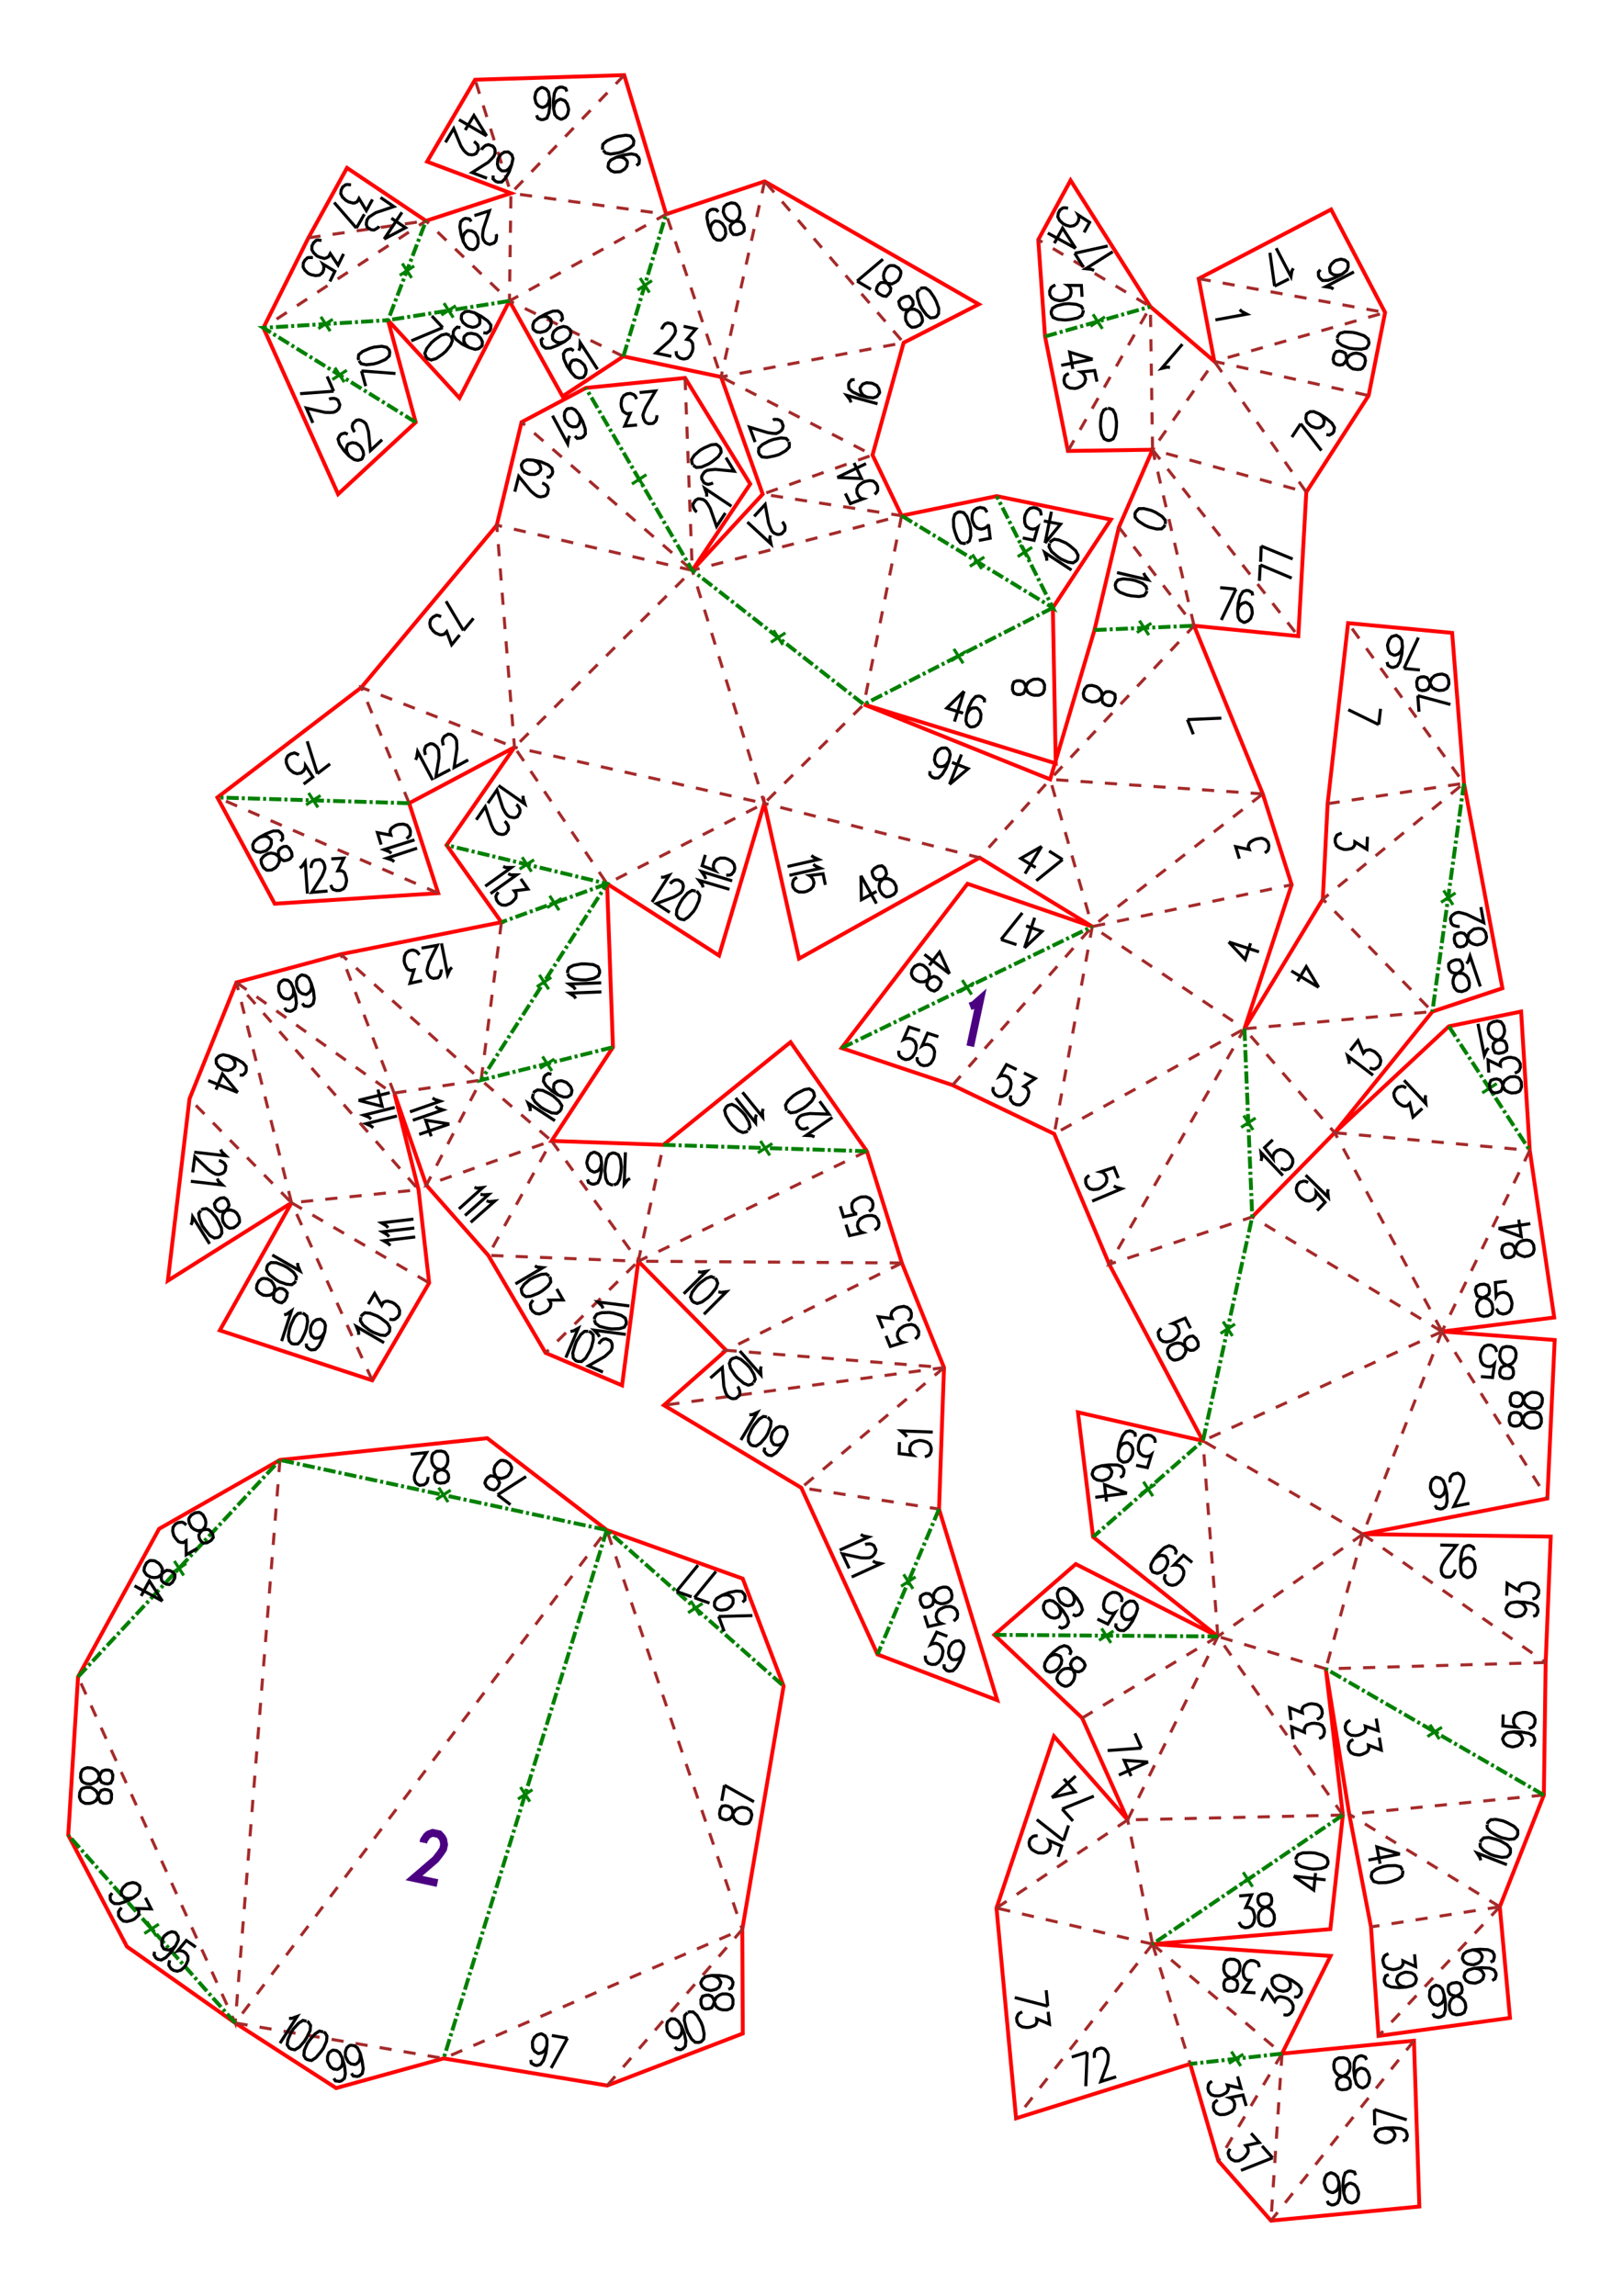 <?xml version="1.0" encoding="UTF-8" standalone="no"?>
<svg
   height="841.89pt"
   viewBox="0 0 533 754"
   width="595.276pt"
   version="1.1"
   id="svg164"
   sodipodi:docname="TeteOurs162_H10_A4x1.svg"
   inkscape:version="1.3 (0e150ed6c4, 2023-07-21)"
   xmlns:inkscape="http://www.inkscape.org/namespaces/inkscape"
   xmlns:sodipodi="http://sodipodi.sourceforge.net/DTD/sodipodi-0.dtd"
   xmlns="http://www.w3.org/2000/svg"
   xmlns:svg="http://www.w3.org/2000/svg">
  <defs
     id="defs164" />
  <sodipodi:namedview
     id="namedview164"
     pagecolor="#ffffff"
     bordercolor="#000000"
     borderopacity="0.25"
     inkscape:showpageshadow="2"
     inkscape:pageopacity="0.0"
     inkscape:pagecheckerboard="0"
     inkscape:deskcolor="#d1d1d1"
     inkscape:document-units="mm"
     showgrid="false"
     inkscape:zoom="0.42106907"
     inkscape:cx="541.47886"
     inkscape:cy="955.90018"
     inkscape:window-width="1920"
     inkscape:window-height="1057"
     inkscape:window-x="-8"
     inkscape:window-y="-8"
     inkscape:window-maximized="1"
     inkscape:current-layer="svg164" />
  <style
     type="text/css"
     id="style1"><![CDATA[
			path {
				fill: none;
			}
		]]></style>
  <g
     id="page_001"
     transform="rotate(12.044,118.948,487.093)">
    <path
       d="m 184.5,666.3 -32.5,16.9 -36.9,-14 -40,-17.1 -26.5,-31.8 -7.7,-51.5 15.9,-53.1 34.1,-30.4 65.1,-21.2 44.7,21.3 47,6.3 20.5,31.7 3.4,81 7.3,33.4 -40,26 z M 116.9,389 l 9.8,29.2 -11.6,35.2 -52.4,-5.6 14.3,-45.9 -34.4,33.5 -5.5,-59.9 7.1,-40.6 31.6,-16.2 49.4,-21.3 -22.9,-21 15.1,-36.1 -30,25.2 15.5,26.9 -51.8,14.6 -25.7,-30.2 38.7,-45.2 32.4,-61.4 0.9,-34.8 18.3,-15.4 31.2,-10 28.2,29.6 -12.7,31.7 17.4,-29.3 -21.4,-34.8 -32.8,0.1 -16.8,17 -23.6,-27 -9.4,34.6 -28.3,-20.1 15.9,30.9 -20,28.4 -35.4,-48.3 8.3,-32 7.6,-25.1 29,11.6 25.4,-14.7 -29.1,-4.4 9.8,-29.6 47.6,-11.7 23,41.8 29.4,-17.3 77.2,24.8 -21.5,17.5 -2.3,38.2 13.5,17.5 29.2,-12.8 38.3,-0.3 -12.6,32.3 11.6,49.8 -65.7,-5.8 65,11.3 4,-51 0.8,-34.7 5.5,-27.2 -27.1,6.2 -15.2,-35.2 -8.8,-30.6 6.3,-21.3 34.3,35.1 24.3,13.2 -10.7,-25.5 37.8,-31.3 24.4,29.4 0.4,27.8 -13.4,35.3 7.3,46.8 -34.2,3.8 33.6,49.3 15.5,27.2 -5.3,49.5 16.3,-47 -5,-31 -5.8,-59.4 34.1,-4 14.1,47.5 26.4,63.2 -20.9,12.3 -23.095,45.592 L 386.6,340.6 l 20.7,-32.7 29.4,-42 22.2,-9.7 12.3,44 19.3,52 -35.1,12.2 36.8,-5 8.5,51.4 -56.8,24.1 60.5,-12.1 7,40.8 8.5,42.7 -6.5,38.9 10.9,35 -41,14.8 -9.9,-34.5 -14.7,-34.7 -17.5,-45.1 15.5,45.8 3.8,37.5 -56.1,17 58,-8.4 -8.9,34.7 41.5,-13.2 13.1,52.9 -46.7,14.7 -21,-15.6 -15.7,-29.2 -52.2,29.4 -20.7,-66.2 6.7,-59.1 29.4,21.8 -21.6,-29.6 -33.9,-20.7 21.3,-28.3 50.6,13.5 -46.9,-23.4 -13.4,-39 42.1,0.6 -42.2,-50.3 -26.6,-38.1 -36,-8.7 -38.2,-4.3 29.2,-61.4 43,5.2 -40.9,-14.4 -51.1,44.8 -21.8,-47.5 -4.1,52 -40.9,-15.4 13.1,52.1 -13.3,34.3 36.2,-6.4 33.8,-41.7 32,29.8 18.9,33.5 20.7,30.7 8.1,45.8 31.8,57.4 -41.6,-6.5 -35.9,-48.3 -49.8,-17.1 16.2,-21.9 -34.3,-22.6 3.3,41 -26.8,-5.2 -25.1,-27.4 -24.7,-18.3 -16.45,-27.1 z"
       id="coupes_001"
       stroke="#ff0000"
       stroke-width="1.27"
       sodipodi:nodetypes="cccccccccccccccccccccccccccccccccccccccccccccccccccccccccccccccccccccccccccccccccccccccccccccccccccccccccccccccccccccccccccccccccccccccccccccccccccccccccccccccccccccc" />
    <path
       d="m 238.9,663.8 32.7,-59.4 -87.1,61.9 -69.4,2.9 85.6,-183.8 70.9,119 M 90.9,485.3 115.1,669.2 40.9,568.8 m 185,-429.4 0.8,63.2 -25.2,38.6 -45,36.6 -39.1,-37.5 45,-69 -65.9,-1.1 20.9,70.1 84.1,0.9 m 95,-113 30.9,26.5 -35.7,59.2 -17.3,30 -72.9,-2.7 -39.1,-69.9 63.5,-31.9 -46.1,2.6 32.6,-20.1 -54,-14.7 -28.8,-48.5 m 197.8,96 L 302,101 354.3,104.1 315.8,68.4 302,101 291.5,55.2 250.9,41.4 M 361,204 l -69.3,9.9 23.6,44.4 2,69.2 53.9,-46.8 36.163,27.236 48.1,56.5 M 281.3,318.8 315.3,258.3 361,204 m 94.4,160.4 -69.3,51.5 m 69.3,-51.5 -68.8,-23.8 -42.7,25 27.3,-84.9 -55.9,-22.4 61.2,-27.1 m 78.9,133.2 -11.5,70.5 m 0,0 -57.8,-19 M 302,101 l 59.6,49.9 m 109.6,149.3 -15.8,64.2 m -48.1,-56.5 63.9,-7.7 m -15.8,64.2 45.3,46.4 M 87.4,265.5 64.1,231.6 l 53.3,8.7 M 102.9,292.4 25.4,276.8 M 146.9,110 l 15.5,61.3 -65,-35.9 m 273.8,145.3 59.2,-18.4 -42.9,-28.6 37.4,-46.9 m 19,248.1 -39.6,42.8 m 0,0 -18.2,-61.8 m 57.8,19 -2.7,45.8 m 0,0 -36.9,-3 m 107.1,-14.1 -70.2,17.1 m 2.7,-45.8 67.5,28.7 m 8.5,42.7 -61.2,19.5 m 54.7,19.4 -54.7,-19.4 m 54.7,19.4 -40,15.3 m 40,-15.3 -30.1,49.8 m -26.6,-68.5 -52.4,-48.8 m 52.4,48.8 -68.8,16.3 m 0,0 16.4,-65.1 m -38,35.5 38,-35.5 m 0.1,103.3 -16.5,-38.2 m -262.7,-245.4 4.3,52.1 -10.4,37.5 37.2,-22.8 -26.8,-14.7 m -27,10.1 27,-10.1 -53.7,-30.8 27,41.5 -58.6,-25.3 M 77,401.9 44.2,334.9 116.9,389 77,401.9 37.1,375.5 m 78,77.9 -38.1,-51.5 49.7,16.3 m 131.6,-72.3 -65.9,51 -36.1,-32.7 -12.5,41.1 48.6,-8.4 0.1,-39.1 m 84.7,21.6 -84.8,17.5 -23.5,35.8 m 108.3,-53.3 -50.5,40.1 71.2,-9.4 -87.4,31.3 m 87.4,-31.3 -37.6,48.4 45.7,-2.6 M 159,41.4 158.4,107.2 214.7,83.7 Z M 125.6,107.3 85.2,97.3 78.3,62.6 129.6,58.7 85.2,97.3 52.9,77.3 8,122.8 M 106.6,16.9 78.3,62.6 59,28.6 M 16.3,90.8 52.9,77.3 m 298.9,502.8 36.1,-37.3 m 16.5,38.2 -52.6,-0.9 m 52.6,0.9 -31.9,65.3 m 31.9,-65.3 20.3,35.9 m -42.2,-414.2 42.4,-15.9 -48.2,-43.5 m -101.8,-36.1 16.6,-52 m 13.6,-12.3 62.2,-1.9 -51.5,27.4 51.9,0.4 m 36.7,512.2 49.1,26.3 m 0,0 -13.1,38.8 m 13.1,-38.8 7.9,54.4 m 33.6,-67.6 -33.6,67.6"
       id="plisM_001"
       stroke="#a52a2a"
       stroke-dasharray="4"
       sodipodi:nodetypes="ccccccccccccccccccccccccccccccccccccccccccccccccccccccccccccccccccccccccccccccccccccccccccccccccccccccccccccccccccccccccccccccccccccccccccccccccccccccccccccccccccccccccccccccccccccccc" />
    <path
       d="m 200.7,485.4 -16.2,180.9 m -143.6,-97.5 50,-83.5 109.8,0.1 67.5,38 M 115.1,669.2 48.6,620.3 m 177.3,-480.9 54.9,19.2 -25.7,-32 m 25.7,32 -54.1,44 -64.3,-31.3 -46.7,-51.3 m 180,42.9 31.7,-8.2 m -84.3,159.8 72.2,-56.2 m 55.9,22.4 15.4,59.9 -0.5,75.3 -28.7,38.4 m 79.3,-188.4 34.5,34.3 m -383.8,-34.7 -62,11.3 m 494.5,229.5 -78.7,-25.6 m -108.8,11.8 71.9,-14.8 m 52.4,48.8 -52.3,54.5 M 156.5,277.8 125.2,297.4 m 44.4,32.5 -40.1,19.6 27,-71.7 -54.2,-1.4 m 90.2,81.4 65.8,-11.9 m 47.7,110 -9.8,50.9 m -170.6,-399.5 4,-48.6 M 85.2,97.3 47.5,111.8 52.9,77.3 m 372,109.5 5.5,75.5 M 259.7,72 291.5,55.2 M 63.4,142.7 8,122.8 l 39.5,-11 m 406,495.5 -28.8,9.6"
       id="plisV_001"
       stroke="#008000"
       stroke-dasharray="4, 1, 1, 1"
       stroke-width="1.27"
       sodipodi:nodetypes="ccccccccccccccccccccccccccccccccccccccccccccccccccccccccc" />
    <path
       d="m 190.6,573.9 4,4 m 0,-4 -4,4 m 41.9,-75.5 4,4 m 0,-4 -4,4 m -88.7,-23.1 4,4 m 0,-4 -4,4 m -79.9,37.7 4,4 m 0,-4 -4,4 m 15.9,113.7 4,4 m 0,-4 -4,4 M 192.6,185 l 4,4 m 0,-4 -4,4 m 58.7,-42 4,4 m 0,-4 -4,4 m 0.5,27.6 4,4 m 0,-4 -4,4 m 14.2,-42 4,4 m 0,-4 -4,4 m -128.9,-0.9 4,4 m 0,-4 -4,4 m 172.4,9.1 4,4 m 0,-4 -4,4 m -32.3,123.6 4,4 m 0,-4 -4,4 m 99.7,20.2 4,4 m 0,-4 -4,4 m 7.5,63.6 4,4 m 0,-4 -4,4 M 452,281 l 4,4 m 0,-4 -4,4 m -397.6,-15.9 4,4 m 0,-4 -4,4 m 315.4,160 4,4 m 0,-4 -4,4 m 108.7,54.4 4,4 m 0,-4 -4,4 m -112.1,-12.4 4,4 m 0,-4 -4,4 m 62.2,64.6 4,4 m 0,-4 -4,4 m -301.2,-280.6 4,4 m 0,-4 -4,4 m 11.5,6.5 4,4 m 0,-4 -4,4 m 2.1,22.1 4,4 m 0,-4 -4,4 m 6.6,22 4,4 m 0,-4 -4,4 m 75.8,8.2 4,4 m 0,-4 -4,4 m 75.7,125.4 4,4 m 0,-4 -4,4 M 125.6,81 l 4,4 m 0,-4 -4,4 m -77.4,7.6 4,4 m 0,-4 -4,4 m 16.1,5.9 4,4 m 0,-4 -4,4 m -38.6,8.8 4,4 m 0,-4 -4,4 m 400,103.3 4,4 m 0,-4 -4,4 m -152.1,-165 4,4 m 0,-4 -4,4 m -239.9,65.1 4,4 m 0,-4 -4,4 m 403.4,475.4 4,4 m 0,-4 -4,4"
       id="marqueV_001"
       stroke="#008000" />
    <g
       id="nums_001">
      <path
         d="m 132.092,664.037 0.9,-0.2 1.6,-1 -3.7,9.8 m 7,-8.9 h -1.2 l -1.2,1.2 -1.3,2.2 -0.5,1.4 -0.5,2.4 0.1,1.7 0.9,0.9 0.7,0.2 h 1.2 l 1.3,-1.2 1.2,-2.2 0.5,-1.4 0.6,-2.4 -0.2,-1.7 -0.9,-0.9 -0.5,-0.2 m 5.9,2.3 h -1.3 l -1.2,1.2 -1.2,2.2 -0.6,1.4 -0.5,2.4 0.2,1.7 0.8,0.9 0.7,0.2 h 1.3 l 1.2,-1.2 1.2,-2.2 0.6,-1.4 0.5,-2.4 -0.2,-1.7 -0.8,-0.9 -0.6,-0.2"
         stroke="#000000"
         stroke-width="1"
         id="path1" />
      <path
         d="m 151.978,673.23 0.4,1.6 -0.2,1.2 -0.8,0.9 -0.3,0.2 -1.3,0.1 -1.1,-0.5 -1,-1.2 -0.3,-0.4 -0.3,-1.5 0.2,-1.3 0.8,-0.9 0.3,-0.2 1.2,-0.1 1.1,0.5 1.3,1.6 1.2,2.3 0.8,2.4 v 1.6 l -0.8,1 -0.6,0.3 -1.3,0.1 -0.7,-0.7 m 6.8,-9.8 0.3,1.6 -0.2,1.2 -0.7,0.9 -0.4,0.2 -1.2,0.1 -1.1,-0.5 -1,-1.2 -0.3,-0.4 -0.3,-1.5 0.2,-1.3 0.7,-0.9 0.4,-0.2 1.2,-0.1 1.1,0.5 1.3,1.6 1.1,2.3 0.9,2.4 v 1.6 l -0.8,1 -0.6,0.3 -1.3,0.1 -0.8,-0.7"
         stroke="#000000"
         stroke-width="1"
         id="path2" />
      <path
         d="m 256.4,568.9 0.5,1.1 1,0.3 h 1 l 1,-0.5 0.5,-0.7 0.4,-1.5 0.5,-1.2 0.9,-0.8 1,-0.4 1.5,-0.1 1,0.4 0.5,0.3 0.6,1.1 v 1.5 l -0.4,1.2 -0.5,0.4 -1,0.4 -1.5,0.1 -1,-0.4 -1,-0.7 -0.6,-1.1 -0.5,-1.5 -0.6,-0.7 -1,-0.3 h -1 l -1,0.4 -0.4,1.2 0.1,1.7 m -0.4,-9.8 10.6,3.3 m -10.4,1.9 -0.2,-5.2"
         stroke="#000000"
         stroke-width="1"
         id="path3" />
      <path
         d="m 242.562,505.496 10.8,-2.6 m -8,7 -2.8,-4.4 m -0.4,-7 1.5,-0.5 1.2,0.1 1,0.6 0.2,0.4 0.2,1.2 -0.4,1.1 -1.1,1.2 -0.4,0.2 -1.4,0.5 h -1.3 l -1,-0.7 -0.2,-0.3 -0.2,-1.2 0.4,-1.2 1.5,-1.4 2.1,-1.4 2.3,-1 1.7,-0.2 1,0.7 0.4,0.6 0.2,1.2 -0.6,0.9"
         stroke="#000000"
         stroke-width="1"
         id="path4" />
      <path
         d="m 233.513,501.136 5.1,-9.9 m 0.1,10.6 -5.2,-0.7 m -6.2,-0.8 5.1,-9.9 m 0.1,10.6 -5.2,-0.7"
         stroke="#000000"
         stroke-width="1"
         id="path5" />
      <path
         d="m 216.793,655.118 -0.3,1.5 -0.7,1 -1.1,0.6 h -0.3 l -1.2,-0.5 -0.8,-0.9 -0.4,-1.5 -0.1,-0.5 0.3,-1.5 0.8,-1 1.1,-0.6 h 0.3 l 1.2,0.4 0.8,1 0.4,2 0.2,2.5 -0.3,2.5 -0.7,1.5 -1.1,0.6 h -0.7 l -1.2,-0.4 -0.4,-1 m 10.3,-9.5 -3.2,10.7 m -2,-10.5 5.2,-0.2"
         stroke="#000000"
         stroke-width="1"
         id="path6" />
      <path
         d="m 145.314,481.38 0.9,-0.9 0.1,-1 -0.3,-1 -0.7,-0.8 -0.9,-0.3 h -1.5 l -1.3,-0.1 -1,-0.7 -0.7,-0.9 -0.4,-1.4 v -1.1 l 0.2,-0.5 0.9,-0.9 1.5,-0.4 1.2,0.1 0.5,0.4 0.7,0.8 0.4,1.4 v 1.1 l -0.4,1.2 -0.9,0.8 -1.3,0.9 -0.6,0.7 v 1.1 l 0.3,1 0.7,0.8 1.2,0.1 1.6,-0.5 m -5.9,-0.7 0.1,0.5 v 1 l -0.2,0.6 -0.6,0.7 -1.4,0.5 -0.9,-0.3 -0.5,-0.3 -0.6,-0.8 -0.3,-1 v -1.1 l 0.3,-1.6 2,-5.9 -5,1.6"
         stroke="#000000"
         stroke-width="1"
         id="path7" />
      <path
         d="m 163.215,481.562 7.9,-7.8 m -3.1,10.1 -4.8,-2.3 m -2.7,-1.3 h 1.2 l 0.8,-0.7 0.4,-0.9 0.1,-1.1 -0.5,-0.7 -1.1,-1.1 -0.8,-1 -0.3,-1.2 0.1,-1.1 0.7,-1.3 0.7,-0.8 0.6,-0.2 h 1.2 l 1.4,0.6 0.8,1 0.1,0.6 -0.1,1 -0.6,1.4 -0.8,0.7 -1.1,0.6 h -1.2 l -1.6,-0.2 -0.9,0.1 -0.8,0.8 -0.4,0.9 -0.1,1 0.8,1 1.5,0.7"
         stroke="#000000"
         stroke-width="1"
         id="path8" />
      <path
         d="m 65.219,530.596 -0.2,-1.3 -0.8,-0.6 -1,-0.3 -1.1,0.1 -0.7,0.6 -0.9,1.3 -0.8,0.9 -1.1,0.4 -1.1,0.1 -1.5,-0.4 -0.8,-0.7 -0.4,-0.5 -0.1,-1.2 0.4,-1.5 0.8,-0.9 0.6,-0.2 1.1,-0.1 1.4,0.5 0.8,0.6 0.8,1 0.1,1.2 0.1,1.6 0.3,0.9 0.8,0.6 1,0.3 1,-0.1 0.8,-0.9 0.5,-1.6 m -2.4,8.3 -5.6,-5.6 -1.6,5.4 m 7.2,0.2 -10,-3"
         stroke="#000000"
         stroke-width="1"
         id="path9" />
      <path
         d="m 74.296,515.876 0.5,-1.1 -0.4,-1 -0.7,-0.7 -0.9,-0.5 -0.9,0.1 -1.4,0.6 -1.2,0.4 -1.2,-0.2 -1,-0.5 -1,-1.2 -0.4,-1 v -0.6 l 0.5,-1.1 1.1,-1 1.2,-0.4 0.6,0.1 0.9,0.5 1,1.2 0.4,1 0.1,1.2 -0.5,1.1 -0.8,1.4 -0.2,0.9 0.4,1 0.7,0.7 0.9,0.5 1.2,-0.4 1.2,-1.1 m -4,3.6 -3.1,2.8 -1,-4.5 -0.8,0.8 -0.9,0.1 -0.7,-0.1 -1.2,-0.9 -0.7,-0.7 -0.7,-1.4 -0.1,-1.3 0.5,-1.1 0.8,-0.7 1.2,-0.4 0.6,0.1 1,0.5"
         stroke="#000000"
         stroke-width="1"
         id="path10" />
      <path
         d="m 58.791,597.949 -0.7,-1.1 -1,-0.2 -1,0.2 -0.9,0.5 -0.4,0.8 -0.3,1.6 -0.3,1.2 -0.9,0.8 -0.9,0.6 -1.5,0.2 -1,-0.2 -0.6,-0.3 -0.7,-1.1 -0.2,-1.5 0.3,-1.1 0.5,-0.5 0.9,-0.5 1.5,-0.2 1,0.2 1.1,0.6 0.7,1 0.7,1.4 0.6,0.7 1.1,0.2 1,-0.1 0.9,-0.5 0.3,-1.2 -0.2,-1.7 m 1,6.5 -0.7,-1 -1,-0.2 -1,0.1 -1,0.6 -0.3,0.8 -0.3,1.5 -0.3,1.2 -0.9,0.9 -1,0.5 -1.4,0.3 -1.1,-0.3 -0.5,-0.3 -0.7,-1 -0.2,-1.5 0.3,-1.2 0.4,-0.4 1,-0.5 1.5,-0.3 1,0.3 1.1,0.6 0.7,1 0.7,1.4 0.6,0.7 1,0.2 1,-0.2 1,-0.5 0.3,-1.2 -0.3,-1.6"
         stroke="#000000"
         stroke-width="1"
         id="path11" />
      <path
         d="m 90.652,648.545 -0.9,1.2 -1.1,0.6 h -1.2 l -0.4,-0.1 -0.8,-0.9 -0.3,-1.2 0.2,-1.5 0.2,-0.5 1,-1.2 1.1,-0.7 h 1.2 l 0.3,0.2 0.9,0.9 0.3,1.2 -0.5,2 -1,2.3 -1.3,2.1 -1.3,1.1 h -1.2 l -0.7,-0.3 -0.8,-0.9 v -1 m 12.9,-4.3 -3.5,-1.5 -2.1,4 0.6,-0.3 h 1.2 l 1,0.4 0.9,0.9 0.3,1.2 -0.3,1.5 -0.4,1 -0.9,1.2 -1.1,0.6 h -1.2 l -1,-0.4 -0.9,-0.9 -0.1,-0.6 v -1.1"
         stroke="#000000"
         stroke-width="1"
         id="path12" />
      <path
         d="m 73.802,635.93 -1.4,0.6 -1.2,0.1 -1.1,-0.6 -0.3,-0.2 -0.3,-1.2 0.3,-1.2 0.9,-1.3 0.4,-0.3 1.4,-0.7 h 1.2 l 1.1,0.5 0.3,0.3 0.3,1.2 -0.3,1.2 -1.3,1.6 -1.9,1.6 -2.2,1.3 -1.6,0.3 -1.1,-0.5 -0.5,-0.6 -0.3,-1.2 0.5,-0.9 m 11,-0.8 2.6,3.2 -4.5,0.8 0.7,0.8 0.1,0.9 -0.1,0.6 -0.9,1.3 -0.8,0.6 -1.4,0.7 -1.2,0.1 -1.1,-0.6 -0.8,-0.8 -0.3,-1.2 0.2,-0.6 0.5,-1"
         stroke="#000000"
         stroke-width="1"
         id="path13" />
      <path
         d="m 258.702,639.672 0.5,1.5 -0.1,1.3 -0.6,1 -0.3,0.2 -1.3,0.2 -1.1,-0.4 -1.2,-1.1 -0.2,-0.4 -0.5,-1.5 v -1.2 l 0.7,-1 0.3,-0.3 1.2,-0.2 1.2,0.5 1.4,1.4 1.4,2.1 1,2.3 0.2,1.7 -0.6,1 -0.7,0.5 -1.2,0.1 -0.8,-0.6 m 1.7,-11.9 -0.7,1.1 0.2,1.6 1.1,2.3 0.8,1.3 1.7,1.9 1.4,0.8 1.2,-0.2 0.7,-0.4 0.6,-1 -0.2,-1.7 -1,-2.3 -0.8,-1.2 -1.7,-1.9 -1.5,-0.9 -1.2,0.2 -0.5,0.3"
         stroke="#000000"
         stroke-width="1"
         id="path14" />
      <path
         d="m 263.528,631.283 0.7,1 1,0.2 1,-0.3 0.9,-0.5 0.3,-0.9 0.2,-1.6 0.3,-1.2 0.8,-0.9 0.9,-0.6 1.4,-0.3 1.1,0.1 0.6,0.3 0.7,1 0.3,1.5 -0.2,1.2 -0.4,0.4 -0.9,0.6 -1.5,0.3 -1.1,-0.1 -1.1,-0.5 -0.7,-1 -0.8,-1.4 -0.7,-0.6 -1,-0.2 -1,0.3 -0.9,0.5 -0.3,1.2 0.4,1.7 m 1.4,-10.2 1.5,0.1 1.1,0.5 0.8,1 v 0.4 l -0.2,1.2 -0.8,0.9 -1.4,0.7 -0.5,0.1 h -1.5 l -1.2,-0.6 -0.7,-0.9 -0.1,-0.4 0.3,-1.2 0.8,-1 1.9,-0.8 2.4,-0.5 2.5,-0.2 1.6,0.4 0.8,1 0.1,0.8 -0.2,1.2 -0.9,0.6"
         stroke="#000000"
         stroke-width="1"
         id="path15" />
      <path
         d="m 187.987,149.523 0.4,0.3 0.7,0.8 0.2,0.6 0.1,0.9 -0.8,1.3 -0.8,0.4 -0.6,0.1 -1.1,-0.2 -0.8,-0.5 -0.7,-0.9 -0.9,-1.4 -2.4,-5.8 -2.7,4.6 m 6.5,5 v 0.9 l 0.8,1.8 -9.1,-5.4"
         stroke="#000000"
         stroke-width="1"
         id="path16" />
      <path
         d="m 258,191.5 -4.4,6.6 5.6,0.5 m -1.2,-7.1 -1,10.4 m 8.3,-8.2 -0.2,-1 -1.1,-0.6 -0.8,-0.1 -1.1,0.4 -0.9,1.5 -0.6,2.4 -0.2,2.5 0.2,2 0.6,1.1 1.1,0.6 h 0.4 l 1.1,-0.4 0.9,-0.9 0.5,-1.5 v -0.5 l -0.2,-1.5 -0.7,-1.1 -1,-0.6 h -0.4 l -1.2,0.4 -0.8,0.9 -0.5,1.5"
         stroke="#000000"
         stroke-width="1"
         id="path17" />
      <path
         d="m 273.5,187.8 0.7,0.9 1.1,0.2 1,-0.2 0.9,-0.6 0.3,-0.9 0.1,-1.6 0.3,-1.2 0.8,-0.9 0.8,-0.6 1.5,-0.4 1.1,0.2 0.5,0.2 0.8,1 0.3,1.5 -0.2,1.2 -0.4,0.5 -0.9,0.6 -1.5,0.3 -1,-0.1 -1.2,-0.5 -0.7,-1 -0.8,-1.4 -0.7,-0.6 -1,-0.1 -1,0.2 -0.9,0.6 -0.2,1.2 0.3,1.6"
         stroke="#000000"
         stroke-width="1"
         id="path18" />
      <path
         d="m 252.402,142.063 3.5,-1.5 -1.5,-4.3 -0.1,0.6 -0.9,0.9 -1,0.5 h -1.2 l -1.1,-0.6 -1,-1.3 -0.4,-0.9 -0.2,-1.5 0.3,-1.2 0.8,-0.9 1,-0.5 h 1.3 l 0.5,0.3 0.7,0.8 m -4.5,11.3 0.8,-0.9 0.1,-1.7 -0.6,-2.5 -0.6,-1.3 -1.4,-2.2 -1.3,-1 h -1.2 l -0.7,0.3 -0.8,0.9 -0.1,1.6 0.6,2.5 0.7,1.4 1.3,2.1 1.3,1.1 h 1.2 l 0.5,-0.3"
         stroke="#000000"
         stroke-width="1"
         id="path19" />
      <path
         d="m 206.299,136.117 2.3,2.9 3.8,-2.4 h -0.7 l -1,-0.6 -0.7,-0.9 -0.3,-1.2 0.3,-1.2 1,-1.2 0.8,-0.6 1.4,-0.6 1.2,-0.1 1.1,0.6 0.7,0.9 0.3,1.2 -0.2,0.6 -0.5,0.9 m -13.2,-2.9 7.9,-1.3 -3.5,-4.5 m -4.4,5.8 8.3,-6.4"
         stroke="#000000"
         stroke-width="1"
         id="path20" />
      <path
         d="m 177.993,117.489 0.4,-0.3 1.1,-0.2 0.6,0.1 0.8,0.3 0.8,1.3 v 0.9 l -0.2,0.6 -0.7,0.8 -0.8,0.6 -1.1,0.2 -1.7,0.1 -6.2,-0.5 2.8,4.4 m 10.7,-2.6 -1,-0.7 -1.7,0.2 -2.3,1 -1.3,0.8 -1.9,1.6 -0.9,1.4 0.2,1.3 0.4,0.6 1,0.7 1.7,-0.2 2.3,-1 1.3,-0.7 1.9,-1.7 0.9,-1.4 -0.2,-1.2 -0.3,-0.5"
         stroke="#000000"
         stroke-width="1"
         id="path21" />
      <path
         d="m 201.9,106.5 -0.5,-0.8 -1.4,-1.2 10.5,0.6 m -9,-6.2 -1,0.3 -0.6,1.1 v 0.7 l 0.4,1.2 1.4,0.8 2.5,0.6 2.5,0.1 2,-0.2 1.1,-0.7 0.5,-1.1 0.1,-0.4 -0.5,-1.1 -0.9,-0.9 -1.5,-0.4 H 207 l -1.5,0.2 -1.1,0.7 -0.5,1.1 -0.1,0.4 0.5,1.1 0.9,0.9 1.5,0.4"
         stroke="#000000"
         stroke-width="1"
         id="path22" />
      <path
         d="m 109.2,151.4 1,-0.3 0.6,-1.2 v -0.7 l -0.5,-1.1 -1.5,-0.8 -2.5,-0.5 h -2.5 l -2,0.3 -1,0.7 -0.5,1.1 v 0.4 l 0.5,1.1 0.9,0.8 1.5,0.4 h 0.5 l 1.5,-0.3 1,-0.7 0.6,-1.1 v -0.4 l -0.5,-1.1 -1,-0.8 -1.5,-0.4 m 4.4,6.8 h 0.5 l 1,0.4 0.5,0.4 0.4,0.7 v 1.5 l -0.5,0.8 -0.5,0.3 -1,0.4 h -1 l -1,-0.4 -1.5,-0.8 -4.9,-3.9 -0.2,5.2"
         stroke="#000000"
         stroke-width="1"
         id="path23" />
      <path
         d="m 115.5,136.2 0.9,0.6 1.2,-0.4 0.6,-0.5 0.5,-1.1 -0.4,-1.6 -1.3,-2.2 -1.6,-1.9 -1.6,-1.3 -1.2,-0.3 -1.2,0.4 -0.3,0.2 -0.5,1.1 0.1,1.3 0.6,1.4 0.4,0.3 1.2,1 1.2,0.2 1.2,-0.3 0.3,-0.2 0.5,-1.1 v -1.3 l -0.7,-1.4 m -1.6,7.4 -0.2,0.9 0.1,1.8 -6.8,-8"
         stroke="#000000"
         stroke-width="1"
         id="path24" />
      <path
         d="m 259.7,222.4 4.9,-6.3 -5.6,-0.9 m 0.7,7.2 1.8,-10.4 m -9,7.5 0.2,1.1 1,0.7 0.8,0.1 1.2,-0.3 1,-1.4 0.8,-2.4 0.4,-2.4 v -2.1 l -0.6,-1.1 -1,-0.7 h -0.4 l -1.2,0.3 -0.9,0.8 -0.6,1.4 -0.1,0.5 0.1,1.6 0.6,1.1 1,0.7 h 0.4 l 1.2,-0.3 0.9,-0.8 0.6,-1.4"
         stroke="#000000"
         stroke-width="1"
         id="path25" />
      <path
         d="m 293.572,236.009 -5.9,5.3 5.4,1.9 m 0.5,-7.2 -3.5,9.9 m 11.1,-7.1 -7,8.6 m 2.1,-10.4 4.9,1.8"
         stroke="#000000"
         stroke-width="1"
         id="path26" />
      <path
         d="m 357.9,226.4 -2,-3.6 h 4.6 l -0.6,-1 0.1,-0.9 0.3,-0.6 1.1,-1 0.9,-0.5 1.4,-0.5 1.3,0.2 1,0.7 0.5,1 0.1,1.2 -0.2,0.6 -0.7,0.8"
         stroke="#000000"
         stroke-width="1"
         id="path27" />
      <path
         d="m 360.2,253.9 6.5,4.5 0.6,-5.6 m -7.1,1.1 10.4,1.1"
         stroke="#000000"
         stroke-width="1"
         id="path28" />
      <path
         d="m 331.7,185.3 10.8,-2.8 m -7.9,7.1 -2.9,-4.3"
         stroke="#000000"
         stroke-width="1"
         id="path29" />
      <path
         d="m 307.063,183.353 -0.4,-1.2 -1,-0.4 -1,-0.1 -1,0.3 -0.6,0.7 -0.6,1.5 -0.6,1.1 -1,0.6 -1,0.3 -1.5,-0.1 -1,-0.4 -0.5,-0.5 -0.4,-1.1 0.1,-1.5 0.6,-1.1 0.5,-0.3 1.1,-0.3 1.5,0.1 0.9,0.4 1,0.9 0.4,1.1 0.4,1.6 0.4,0.7 1,0.5 1,0.1 1,-0.3 0.6,-1.1 0.1,-1.7"
         stroke="#000000"
         stroke-width="1"
         id="path30" />
      <path
         d="m 307.6,141.2 0.5,0.7 1.4,1.2 -10.5,-0.2 m 10.8,3.6 -0.5,-1.1 -1.4,-0.8 -2.5,-0.4 h -1.5 l -2.5,0.3 -1.6,0.7 -0.5,1.1 v 0.8 l 0.5,1.1 1.4,0.8 2.5,0.4 h 1.5 l 2.5,-0.3 1.6,-0.7 0.5,-1.1 v -0.6"
         stroke="#000000"
         stroke-width="1"
         id="path31" />
      <path
         d="m 311.227,123.994 -0.3,-1.2 -1.3,-1 -2.4,-0.9 -1.5,-0.3 -2.5,-0.1 -1.6,0.4 -0.7,1.1 -0.2,0.7 0.3,1.2 1.3,1 2.4,0.9 1.4,0.3 2.6,0.1 1.6,-0.4 0.7,-1 0.1,-0.6"
         stroke="#000000"
         stroke-width="1"
         id="path32" />
      <path
         d="m 340.9,337.3 -2.1,-3.1 -4,2.3 h 0.7 l 1,0.6 0.7,0.9 0.2,1.3 -0.4,1.1 -1,1.2 -0.8,0.6 -1.5,0.5 h -1.2 l -1.1,-0.7 -0.6,-0.9 -0.3,-1.2 0.2,-0.6 0.7,-0.9 m 8.6,1.7 0.9,0.3 1.8,0.1 -8.6,6"
         stroke="#000000"
         stroke-width="1"
         id="path33" />
      <path
         d="m 300.8,309.4 -3.6,-0.9 -1.4,4.3 0.5,-0.4 1.2,-0.2 1.1,0.2 0.9,0.8 0.5,1.1 0.1,1.6 -0.3,1 -0.7,1.3 -1,0.8 -1.2,0.3 -1.1,-0.3 -0.9,-0.8 -0.3,-0.5 -0.1,-1.1 m 8.9,-6.6 4,1 -3.1,3.3 1.1,0.3 0.6,0.7 0.3,0.5 v 1.6 l -0.3,1 -0.7,1.3 -0.9,0.8 -1.2,0.2 -1.1,-0.2 -1,-0.8 -0.3,-0.5 -0.1,-1.1"
         stroke="#000000"
         stroke-width="1"
         id="path34" />
      <path
         d="m 267.12,303.528 -3.8,-0.4 -0.9,4.4 0.5,-0.4 1.2,-0.4 1.1,0.1 1,0.6 0.7,1.1 0.2,1.5 -0.1,1 -0.6,1.5 -0.9,0.9 -1.1,0.4 -1.1,-0.2 -1.1,-0.6 -0.3,-0.5 -0.3,-1.1 m 11.8,-7.2 -3.7,-0.4 -0.9,4.4 0.4,-0.4 1.2,-0.4 1.1,0.1 1.1,0.7 0.6,1 0.2,1.6 -0.1,1 -0.5,1.4 -0.9,0.9 -1.2,0.4 -1.1,-0.1 -1,-0.7 -0.4,-0.5 -0.2,-1"
         stroke="#000000"
         stroke-width="1"
         id="path35" />
      <path
         d="m 272.7,283.244 -4.7,-6.3 -2.4,5 m 7.1,1.3 -9.4,-4.5 m 7.2,9 0.1,-1.3 -0.8,-0.7 -0.9,-0.5 -1,-0.1 -0.8,0.5 -1.1,1.1 -0.9,0.8 -1.3,0.3 -1,-0.1 -1.4,-0.6 -0.7,-0.8 -0.3,-0.6 v -1.2 l 0.6,-1.3 1,-0.8 0.6,-0.2 1.1,0.1 1.3,0.7 0.8,0.7 0.5,1.1 v 1.3 l -0.2,1.5 0.1,0.9 0.8,0.8 0.9,0.4 1.1,0.1 0.9,-0.8 0.7,-1.5"
         stroke="#000000"
         stroke-width="1"
         id="path36" />
      <path
         d="m 295,269.8 4.5,-6.5 -5.5,-0.7 m 1,7.2 1.2,-10.4 m -9.3,9.3 5,-10 m 0.3,10.6 -5.3,-0.6"
         stroke="#000000"
         stroke-width="1"
         id="path37" />
      <path
         d="m 385.6,322 v -1 l -0.6,-1.7 8.6,5.9 m -5.7,-10.8 -2.1,3.1 3.5,2.9 -0.2,-0.6 0.2,-1.2 0.7,-1 1,-0.6 h 1.3 l 1.4,0.5 0.8,0.6 1.1,1.1 0.3,1.2 -0.2,1.2 -0.6,1 -1.1,0.6 h -0.6 l -1,-0.2"
         stroke="#000000"
         stroke-width="1"
         id="path38" />
      <path
         d="m 374.4,380.6 -2.4,-2.9 -3.7,2.6 h 0.6 l 1.1,0.5 0.7,0.9 0.4,1.2 -0.3,1.2 -0.9,1.2 -0.8,0.7 -1.4,0.6 -1.2,0.1 -1.1,-0.5 -0.7,-0.9 -0.4,-1.2 0.2,-0.6 0.5,-0.9 m 11.8,0.9 -1.1,-0.6 -1,0.4 -0.7,0.6 -0.6,1 0.1,0.9 0.6,1.4 0.4,1.2 -0.3,1.2 -0.5,1 -1.2,0.9 -1,0.4 h -0.6 l -1.1,-0.5 -1,-1.2 -0.3,-1.1 0.1,-0.6 0.5,-1 1.2,-0.9 1,-0.4 1.2,-0.1 1.1,0.6 1.4,0.8 0.9,0.2 1,-0.3 0.7,-0.7 0.5,-0.9 -0.3,-1.2 -1.1,-1.3"
         stroke="#000000"
         stroke-width="1"
         id="path39" />
      <path
         d="m 409.1,326.5 v 0.9 l 0.6,1.7 -8.8,-5.6 m 6.1,10.6 2,-3.2 -3.6,-2.7 0.2,0.6 -0.1,1.2 -0.6,0.9 -1.1,0.7 -1.2,0.1 -1.5,-0.5 -0.8,-0.5 -1.1,-1.1 -0.4,-1.2 0.1,-1.2 0.6,-1 1.1,-0.6 0.6,-0.1 1,0.2"
         stroke="#000000"
         stroke-width="1"
         id="path40" />
      <path
         d="m 338.362,140.073 -2.6,10.9 m -2.6,-10.3 5.2,-0.6 m 5.8,0.9 -0.4,-0.9 -1.2,-0.4 -0.8,0.1 -1,0.6 -0.6,1.6 -0.1,2.5 0.3,2.5 0.6,1.9 0.8,0.9 1.2,0.4 h 0.4 l 1,-0.7 0.7,-1 0.2,-1.6 -0.1,-0.5 -0.5,-1.4 -0.9,-0.9 -1.1,-0.4 h -0.4 l -1.1,0.7 -0.6,1 -0.2,1.6"
         stroke="#000000"
         stroke-width="1"
         id="path41" />
      <path
         d="m 344.5,130.6 11,2.1 m -10.2,3.1 -0.8,-5.2 m -1,-6.1 11,2 m -10.1,3.1 -0.9,-5.1"
         stroke="#000000"
         stroke-width="1"
         id="path42" />
      <path
         d="m 347.8,82.5 8.5,7.2 m -10.4,-2.3 1.9,-4.9 m 5.4,-4.4 1.3,0.8 0.7,1.1 v 1.2 l -0.1,0.4 -0.9,0.9 -1.2,0.3 -1.5,-0.2 -0.5,-0.2 -1.3,-0.8 -0.6,-1.1 -0.1,-1.2 0.1,-0.4 0.9,-0.9 1.2,-0.3 2,0.4 2.4,0.9 2.2,1.2 1.1,1.2 0.1,1.3 -0.3,0.7 -0.9,0.8 h -1"
         stroke="#000000"
         stroke-width="1"
         id="path43" />
      <path
         d="m 353.8,59.5 0.5,1.1 1,0.4 h 1 l 1,-0.4 0.5,-0.8 0.5,-1.5 0.5,-1.1 1,-0.8 1,-0.4 h 1.5 l 1,0.4 0.5,0.3 0.5,1.1 v 1.5 l -0.5,1.2 -0.5,0.4 -1,0.3 -1.5,0.1 -1,-0.4 -1,-0.7 -0.5,-1.1 -0.5,-1.5 -0.5,-0.8 -1,-0.3 h -1 l -1,0.4 -0.5,1.1 v 1.7 m -0.1,-7 0.5,1.1 1.5,0.7 2.5,0.4 1.5,-0.1 2.5,-0.4 1.5,-0.7 0.5,-1.2 v -0.7 l -0.5,-1.1 -1.5,-0.8 -2.5,-0.3 h -1.5 l -2.5,0.4 -1.5,0.8 -0.5,1.1 v 0.6"
         stroke="#000000"
         stroke-width="1"
         id="path44" />
      <path
         d="m 434,289.6 v 0.9 l 0.6,1.8 -8.6,-6 m 7.8,7.8 -2.4,3.4 -2,-4.2 -0.6,1 -0.9,0.3 h -0.6 l -1.4,-0.5 -0.9,-0.6 -1,-1.2 -0.4,-1.2 0.3,-1.2 0.6,-0.9 1.1,-0.6 0.6,-0.1 1,0.3"
         stroke="#000000"
         stroke-width="1"
         id="path45" />
      <path
         d="m 454.091,283.117 0.8,0.9 1.1,0.1 0.9,-0.3 0.9,-0.6 0.3,-0.8 v -1.6 l 0.2,-1.2 0.8,-1 0.8,-0.7 1.5,-0.4 1.1,0.1 0.5,0.3 0.8,0.9 0.4,1.5 -0.2,1.2 -0.3,0.5 -0.9,0.6 -1.4,0.4 -1.1,-0.1 -1.2,-0.4 -0.8,-1 -0.8,-1.3 -0.7,-0.6 -1.1,-0.1 -0.9,0.3 -0.9,0.6 -0.2,1.2 0.5,1.7 m -1.5,-5.3 -1.1,-4 4.4,1.1 -0.3,-1.1 0.3,-0.8 0.4,-0.5 1.3,-0.8 1,-0.3 h 1.6 l 1.1,0.5 0.8,0.9 0.3,1.1 -0.2,1.2 -0.4,0.5 -0.8,0.6"
         stroke="#000000"
         stroke-width="1"
         id="path46" />
      <path
         d="m 455.99,270.59 0.9,-0.9 -0.1,-1.1 -0.4,-0.9 -0.7,-0.8 -0.9,-0.2 -1.6,0.2 h -1.2 l -1.1,-0.6 -0.8,-0.8 -0.6,-1.4 v -1 l 0.1,-0.7 0.9,-0.9 1.3,-0.6 h 1.3 l 0.5,0.4 0.7,0.7 0.6,1.4 0.1,1.1 -0.3,1.2 -0.8,0.9 -1.2,1 -0.5,0.8 0.1,1.1 0.4,0.9 0.7,0.8 h 1.2 l 1.6,-0.7 m -5.2,-0.3 -0.5,0.7 -0.4,1.9 -4.2,-9.7"
         stroke="#000000"
         stroke-width="1"
         id="path47" />
      <path
         d="m 469.6,335.3 0.8,0.9 h 1.1 l 0.9,-0.3 0.8,-0.7 0.2,-0.9 v -1.6 l 0.1,-1.2 0.6,-1.1 0.9,-0.7 1.4,-0.5 h 1 l 0.6,0.2 0.9,0.9 0.5,1.4 -0.1,1.2 -0.3,0.5 -0.8,0.7 -1.4,0.6 -1.1,-0.1 -1.2,-0.3 -0.9,-0.9 -0.9,-1.2 -0.8,-0.6 h -1 l -1,0.4 -0.8,0.7 -0.1,1.2 0.6,1.6 m -3.1,-8.1 7.9,1.1 -2,-5.3 m -5.9,4.2 9.9,-3.7"
         stroke="#000000"
         stroke-width="1"
         id="path48" />
      <path
         d="m 464.3,346.8 -0.9,0.8 -0.1,1.1 0.4,0.9 0.6,0.9 0.9,0.2 h 1.6 l 1.2,0.1 1.1,0.7 0.6,0.8 0.5,1.4 v 1.1 l -0.2,0.6 -0.9,0.8 -1.4,0.5 -1.2,-0.1 -0.5,-0.4 -0.7,-0.8 -0.5,-1.4 v -1.1 l 0.4,-1.2 0.9,-0.8 1.2,-1 0.6,-0.7 v -1 l -0.3,-1 -0.7,-0.8 -1.2,-0.1 -1.6,0.5 m 8.7,-3 -3.6,1.2 1.2,4.4 0.2,-0.6 0.9,-0.8 1,-0.4 1.2,0.1 1.1,0.7 0.8,1.3 0.4,0.9 0.1,1.6 -0.4,1.2 -0.9,0.8 -1,0.4 -1.3,-0.1 -0.5,-0.4 -0.7,-0.8"
         stroke="#000000"
         stroke-width="1"
         id="path49" />
      <path
         d="m 467.1,413.9 0.2,1.5 -0.3,1.3 -0.8,0.9 -0.4,0.1 h -1.2 l -1.1,-0.6 -0.9,-1.3 -0.2,-0.4 -0.2,-1.6 0.3,-1.2 0.8,-0.9 0.3,-0.1 h 1.3 l 1.1,0.6 1.1,1.7 1,2.3 0.6,2.5 -0.1,1.6 -0.8,0.9 -0.7,0.3 h -1.3 l -0.7,-0.8 m 3.3,-8.4 -0.2,-0.5 -0.1,-1 0.2,-0.6 0.5,-0.8 1.4,-0.6 0.8,0.2 0.6,0.3 0.7,0.8 0.4,0.9 0.1,1.1 -0.1,1.6 -1.5,6.1 4.8,-2.1"
         stroke="#000000"
         stroke-width="1"
         id="path50" />
      <path
         d="m 483.163,388.644 0.7,1 1,0.2 1,-0.2 0.9,-0.5 0.4,-0.8 0.3,-1.6 0.3,-1.2 0.8,-0.9 1,-0.5 1.4,-0.3 1.1,0.2 0.5,0.3 0.7,1.1 0.3,1.4 -0.3,1.2 -0.5,0.5 -0.9,0.5 -1.5,0.3 -1,-0.2 -1.1,-0.6 -0.7,-1 -0.8,-1.4 -0.6,-0.7 -1,-0.2 -1,0.2 -0.9,0.5 -0.3,1.2 0.2,1.6 m -1,-6.5 0.6,1 1.1,0.2 1,-0.1 0.9,-0.5 0.4,-0.9 0.2,-1.5 0.3,-1.2 0.9,-0.9 0.9,-0.6 1.5,-0.2 1,0.2 0.6,0.3 0.7,1 0.2,1.5 -0.3,1.2 -0.4,0.4 -1,0.6 -1.4,0.2 -1.1,-0.2 -1.1,-0.6 -0.7,-1 -0.7,-1.4 -0.6,-0.6 -1.1,-0.3 -1,0.2 -0.9,0.5 -0.3,1.2 0.3,1.7"
         stroke="#000000"
         stroke-width="1"
         id="path51" />
      <path
         d="m 480,375 1,-0.7 0.3,-1 -0.2,-1 -0.5,-1 -0.8,-0.3 -1.5,-0.3 -1.2,-0.4 -0.9,-0.9 -0.5,-0.9 -0.2,-1.5 0.2,-1 0.3,-0.6 1.1,-0.6 1.5,-0.2 1.1,0.3 0.5,0.5 0.5,0.9 0.2,1.5 -0.2,1 -0.6,1.1 -1.1,0.7 -1.4,0.7 -0.7,0.6 -0.2,1 0.1,1 0.5,0.9 1.2,0.4 1.7,-0.3 m -9.2,1.3 3.8,-0.5 -0.3,-4.5 -0.3,0.5 -1,0.7 -1.1,0.1 -1.2,-0.3 -0.9,-0.9 -0.6,-1.5 -0.1,-0.9 0.2,-1.6 0.6,-1.1 1,-0.6 1.1,-0.2 1.2,0.4 0.4,0.4 0.6,1"
         stroke="#000000"
         stroke-width="1"
         id="path52" />
      <path
         d="m 237.5,257.8 1.8,7.7 4.3,-3.7 m -6.1,-4 6.9,7.9 m -3.1,-11.1 -0.5,1.1 0.4,1 0.6,0.8 1,0.5 0.9,-0.2 1.4,-0.6 1.2,-0.3 1.2,0.2 1,0.5 1,1.2 0.3,1 0.1,0.6 -0.5,1.1 -1.2,1 -1.1,0.4 -0.7,-0.2 -0.9,-0.5 -1,-1.1 -0.4,-1 -0.1,-1.3 0.6,-1.1 0.8,-1.3 0.2,-0.9 -0.4,-1 -0.6,-0.8 -1,-0.5 -1.2,0.4 -1.2,1.1"
         stroke="#000000"
         stroke-width="1"
         id="path53" />
      <path
         d="m 220.2,254.7 0.8,0.4 1.8,0.4 -9.5,4.4 m 8.1,-2.5 0.8,0.4 1.8,0.4 -9.5,4.4 m 12.2,0.6 -1.5,-3.4 -4.3,1.5 0.6,0.2 0.9,0.8 0.5,1 v 1.2 l -0.6,1.1 -1.2,1 -0.9,0.4 -1.5,0.3 -1.2,-0.3 -1,-0.8 -0.4,-1 V 264 l 0.3,-0.6 0.7,-0.7"
         stroke="#000000"
         stroke-width="1"
         id="path54" />
      <path
         d="m 93,206.3 -7.6,-8.2 m 10,3.6 -2.4,4.6 m -0.9,1.7 -1.9,3.7 -2.5,-3.9 -0.6,1 -0.8,0.4 -0.6,0.1 -1.5,-0.3 -0.9,-0.5 -1.1,-1 -0.5,-1.2 v -1.2 l 0.6,-1 0.9,-0.8 0.6,-0.1 1.1,0.2"
         stroke="#000000"
         stroke-width="1"
         id="path55" />
      <path
         d="m 86.499,251.146 0.2,-0.9 -0.1,-1.9 6.8,8.1 m -4,-7.6 -0.3,-0.4 -0.4,-1 v -0.6 l 0.2,-0.9 1.2,-1 0.9,-0.1 0.6,0.2 0.9,0.5 0.7,0.8 0.3,1 0.4,1.6 0.3,6.3 4.1,-3.4 m -3.8,-7.3 -0.3,-0.4 -0.4,-1 v -0.6 l 0.3,-0.9 1.1,-1 0.9,-0.1 0.6,0.2 0.9,0.5 0.7,0.8 0.3,1 0.4,1.6 0.4,6.3 4,-3.4"
         stroke="#000000"
         stroke-width="1"
         id="path56" />
      <path
         d="m 55.9,262.3 -5.5,-9.7 m 8.9,5.7 -3.4,4 m -3.7,4.3 2.5,-2.9 -3.2,-3.2 0.1,0.6 -0.3,1.2 -0.7,0.9 -1.2,0.5 -1.2,-0.1 -1.4,-0.7 -0.7,-0.6 -0.9,-1.3 -0.3,-1.2 0.3,-1.2 0.8,-0.8 1.1,-0.6 0.6,0.1 1,0.3"
         stroke="#000000"
         stroke-width="1"
         id="path57" />
      <path
         d="m 86.627,285.317 -0.8,-0.4 -1.9,-0.2 9.1,-5.3 m -7.9,3.4 -0.8,-0.4 -1.8,-0.3 9.1,-5.2 m -10.4,3.8 -2,-3.6 4.5,-0.1 -0.5,-0.9 v -0.9 l 0.3,-0.6 1.1,-1.1 0.9,-0.5 1.4,-0.4 1.3,0.1 1,0.8 0.5,0.9 0.2,1.3 -0.3,0.5 -0.6,0.9"
         stroke="#000000"
         stroke-width="1"
         id="path58" />
      <path
         d="m 48.71,286.556 0.5,-0.9 -0.3,-1.2 -0.5,-0.5 -1.1,-0.6 -1.7,0.4 -2.1,1.4 -1.9,1.6 -1.3,1.6 -0.3,1.2 0.4,1.2 0.2,0.3 1.1,0.5 1.3,-0.1 1.4,-0.7 0.4,-0.3 0.9,-1.3 0.2,-1.2 -0.3,-1.2 -0.3,-0.2 -1.1,-0.6 -1.2,0.1 -1.4,0.7 m 10.5,1.5 -1.1,-0.5 -1,0.3 -0.8,0.7 -0.5,0.9 0.1,0.9 0.6,1.5 0.3,1.1 -0.3,1.3 -0.5,0.9 -1.1,1 -1,0.3 -0.6,0.1 -1.2,-0.6 -0.9,-1.1 -0.4,-1.2 0.2,-0.6 0.5,-0.9 1.1,-1 1,-0.4 h 1.3 l 1.1,0.5 1.3,0.8 0.9,0.3 1,-0.4 0.8,-0.6 0.5,-1 -0.4,-1.2 -1.1,-1.2"
         stroke="#000000"
         stroke-width="1"
         id="path59" />
      <path
         d="m 56.715,293.81 0.6,-0.7 0.7,-1.7 2.9,10.1 m -0.5,-8.5 -0.2,-0.5 0.1,-1.1 0.2,-0.6 0.6,-0.6 1.5,-0.5 0.8,0.3 0.5,0.4 0.6,0.9 0.3,0.9 -0.1,1.1 -0.3,1.6 -2.2,5.9 5,-1.5 m -1,-10.6 4,-1.1 -1.1,4.5 1.1,-0.3 0.8,0.2 0.5,0.4 0.8,1.4 0.3,0.9 v 1.6 l -0.4,1.1 -1,0.8 -1.1,0.3 -1.2,-0.1 -0.5,-0.4 -0.6,-0.9"
         stroke="#000000"
         stroke-width="1"
         id="path60" />
      <path
         d="m 140.4,123.9 0.1,0.5 v 1.1 l -0.2,0.5 -0.6,0.8 -1.4,0.4 -0.9,-0.2 -0.5,-0.4 -0.6,-0.8 -0.4,-1 0.1,-1 0.3,-1.7 2,-5.9 -5,1.6 m 1.4,10.6 -3.9,1.2 0.9,-4.5 -1.1,0.4 -0.8,-0.3 -0.6,-0.3 -0.8,-1.3 -0.3,-1 -0.1,-1.5 0.4,-1.2 0.9,-0.8 1.1,-0.4 1.2,0.2 0.5,0.3 0.7,0.9"
         stroke="#000000"
         stroke-width="1"
         id="path61" />
      <path
         d="m 163.082,141.785 -0.4,0.3 -1,0.5 h -0.6 l -0.9,-0.2 -1,-1.1 -0.2,-0.8 0.2,-0.7 0.4,-0.9 0.7,-0.7 1,-0.4 1.6,-0.5 6.2,-0.7 -3.6,-3.8 m -10,4.7 1.2,0.5 1.6,-0.5 2.1,-1.5 1,-1 1.6,-2 0.6,-1.6 -0.4,-1.1 -0.6,-0.6 -1.1,-0.5 -1.6,0.5 -2.1,1.5 -1.1,1 -1.5,2 -0.6,1.6 0.4,1.1 0.4,0.5"
         stroke="#000000"
         stroke-width="1"
         id="path62" />
      <path
         d="m 159.889,152.214 -0.5,-0.2 -0.7,-0.7 -0.4,-0.6 -0.2,-0.8 0.6,-1.4 0.7,-0.6 0.6,-0.1 h 1.1 l 0.9,0.4 0.8,0.7 1.1,1.2 3.3,5.4 1.9,-4.9 m -7.1,-4 -0.2,-0.9 -1,-1.6 9.8,3.9"
         stroke="#000000"
         stroke-width="1"
         id="path63" />
      <path
         d="m 407.2,284.8 -0.1,-0.8 -0.9,-1.7 9.5,4.5 m -9,-6.4 1.8,-3.7 2.6,3.7 0.5,-1 0.8,-0.4 0.6,-0.2 1.5,0.3 0.9,0.5 1.2,0.9 0.6,1.1 v 1.3 l -0.5,1 -0.9,0.8 -0.6,0.1 -1.1,-0.1"
         stroke="#000000"
         stroke-width="1"
         id="path64" />
      <path
         d="m 392.2,262.3 -5.4,-5.8 -1.8,5.3 m 7.2,0.5 -9.9,-3.4"
         stroke="#000000"
         stroke-width="1"
         id="path65" />
      <path
         d="m 385,454.3 0.1,-1.1 -0.8,-0.9 -0.7,-0.3 -1.2,-0.1 -1.4,1 -1.4,2.1 -1.1,2.2 -0.6,2 0.2,1.2 0.8,1 0.4,0.1 1.2,0.1 1.1,-0.6 1,-1.2 0.2,-0.4 0.4,-1.5 -0.2,-1.2 -0.8,-1 -0.4,-0.2 h -1.2 l -1.1,0.6 -1,1.1 m 12.5,-1.5 -3.3,-1.7 -2.4,3.8 0.6,-0.2 h 1.2 l 1,0.5 0.8,1 0.2,1.2 -0.3,1.5 -0.5,0.9 -1,1.2 -1.1,0.5 H 385 l -1,-0.5 -0.8,-1 -0.1,-0.6 0.1,-1"
         stroke="#000000"
         stroke-width="1"
         id="path66" />
      <path
         d="m 498,446.1 1.6,0.1 1.1,0.6 0.7,1 v 0.4 l -0.3,1.2 -0.8,0.9 -1.5,0.6 -0.4,0.1 -1.6,-0.1 -1.1,-0.6 -0.7,-1 v -0.4 l 0.3,-1.2 0.8,-0.9 1.9,-0.7 2.5,-0.4 2.5,-0.1 1.6,0.5 0.7,1 0.1,0.8 -0.3,1.2 -0.9,0.5 m -9.9,-4.8 -0.7,-4 4.3,1.5 -0.2,-1.1 0.4,-0.8 0.4,-0.5 1.4,-0.6 1,-0.2 1.5,0.1 1.1,0.6 0.7,1 0.2,1.1 -0.3,1.2 -0.4,0.5 -0.9,0.5"
         stroke="#000000"
         stroke-width="1"
         id="path67" />
      <path
         d="m 477.5,438.7 v -1.6 l 0.6,-1.1 1,-0.7 0.4,-0.1 1.2,0.3 0.9,0.8 0.6,1.4 0.1,0.5 v 1.5 l -0.6,1.2 -1,0.7 -0.3,0.1 -1.2,-0.3 -1,-0.8 -0.7,-1.9 -0.5,-2.5 -0.1,-2.5 0.4,-1.6 1,-0.7 0.7,-0.2 1.2,0.3 0.6,0.9 m -4.9,7.6 0.1,0.5 -0.2,1 -0.3,0.6 -0.6,0.6 -1.5,0.3 -0.8,-0.3 -0.5,-0.4 -0.5,-0.9 -0.2,-1 0.1,-1.1 0.5,-1.6 2.7,-5.6 -5.2,1"
         stroke="#000000"
         stroke-width="1"
         id="path68" />
      <path
         d="m 505.8,488.1 1.6,0.1 1.1,0.5 0.7,1 0.1,0.4 -0.3,1.2 -0.8,0.9 -1.4,0.7 -0.5,0.1 -1.6,-0.1 -1.1,-0.6 -0.7,-1 -0.1,-0.3 0.3,-1.2 0.8,-1 1.9,-0.7 2.5,-0.5 2.5,-0.1 1.6,0.4 0.7,1 0.2,0.8 -0.3,1.2 -0.9,0.5 m -10.8,-8.2 0.7,3.7 4.5,-0.5 -0.6,-0.3 -0.7,-1 -0.2,-1.1 0.3,-1.2 0.8,-0.9 1.4,-0.7 1,-0.2 1.5,0.1 1.2,0.5 0.7,1 0.2,1.2 -0.3,1.2 -0.4,0.4 -0.9,0.6"
         stroke="#000000"
         stroke-width="1"
         id="path69" />
      <path
         d="m 460.8,493.2 1.5,3.8 -4.5,-0.6 0.4,1 -0.2,0.9 -0.4,0.5 -1.2,0.9 -1,0.4 -1.5,0.2 -1.2,-0.4 -0.9,-0.8 -0.4,-1.1 0.1,-1.2 0.3,-0.5 0.8,-0.8 m 10.5,3.6 1.5,3.9 -4.5,-0.7 0.4,1.1 -0.2,0.9 -0.4,0.5 -1.2,0.9 -0.9,0.4 -1.6,0.1 -1.2,-0.3 -0.9,-0.9 -0.4,-1 0.1,-1.2 0.3,-0.6 0.8,-0.7"
         stroke="#000000"
         stroke-width="1"
         id="path70" />
      <path
         d="m 504.1,531.6 -0.4,-0.8 -1.3,-1.3 10.4,1.7 m -10.1,-5.2 0.3,1.2 1.3,1 2.4,0.8 1.5,0.2 h 2.5 l 1.6,-0.5 0.7,-1 0.1,-0.7 -0.3,-1.2 -1.3,-1 -2.4,-0.8 -1.5,-0.2 -2.5,-0.1 -1.6,0.5 -0.7,1.1 -0.1,0.5 m 1,-6.1 0.3,1.1 1.4,1 2.4,0.8 1.5,0.3 h 2.5 l 1.6,-0.5 0.7,-1 0.1,-0.8 -0.3,-1.2 -1.4,-1 -2.4,-0.7 -1.5,-0.3 h -2.5 l -1.6,0.5 -0.7,1 -0.1,0.6"
         stroke="#000000"
         stroke-width="1"
         id="path71" />
      <path
         d="m 477.7,535.1 -7.9,-0.7 2.2,5.2 m 5.7,-4.5 -9.7,4.1 m 11.6,0.9 -0.8,-0.9 -1.7,-0.1 -2.5,0.6 -1.4,0.6 -2.1,1.3 -1.1,1.3 v 1.3 l 0.3,0.6 0.9,0.9 1.6,0.1 2.5,-0.6 1.4,-0.6 2.1,-1.3 1.1,-1.3 v -1.2 l -0.2,-0.6"
         stroke="#000000"
         stroke-width="1"
         id="path72" />
      <path
         d="m 489.272,566.299 1.2,3.9 -4.5,-1 0.3,1.1 -0.3,0.8 -0.3,0.5 -1.4,0.8 -0.9,0.3 h -1.6 l -1.2,-0.4 -0.7,-1 -0.4,-1 0.2,-1.3 0.4,-0.5 0.8,-0.6 m 8,9.5 h -1.6 l -1.1,-0.4 -0.8,-0.9 -0.1,-0.4 0.1,-1.2 0.8,-1 1.3,-0.8 0.5,-0.1 1.6,-0.1 1.1,0.4 0.8,1 0.1,0.4 -0.1,1.2 -0.8,1 -1.8,0.9 -2.4,0.7 -2.5,0.3 -1.7,-0.3 -0.8,-0.9 -0.2,-0.8 0.2,-1.2 0.9,-0.6"
         stroke="#000000"
         stroke-width="1"
         id="path73" />
      <path
         d="m 509.4,566.7 1.5,-0.1 1.2,0.5 0.8,0.9 0.1,0.3 -0.1,1.3 -0.8,1 -1.3,0.8 -0.5,0.1 -1.5,0.1 -1.2,-0.4 -0.8,-0.9 -0.1,-0.4 0.1,-1.2 0.8,-1 1.8,-1 2.4,-0.7 2.5,-0.4 1.6,0.3 0.8,0.9 0.2,0.7 -0.1,1.2 -0.8,0.7 m -8.4,-8.5 h 1.5 l 1.2,0.4 0.8,0.9 0.1,0.4 -0.1,1.2 -0.8,1 -1.3,0.8 -0.5,0.1 -1.5,0.1 -1.2,-0.4 -0.8,-0.9 -0.1,-0.4 0.1,-1.2 0.8,-1 1.8,-1 2.4,-0.7 2.5,-0.4 1.6,0.3 0.8,0.9 0.2,0.7 -0.1,1.3 -0.8,0.6"
         stroke="#000000"
         stroke-width="1"
         id="path74" />
      <path
         d="m 501.601,577.381 0.2,1.5 -0.4,1.2 -0.9,0.8 -0.3,0.2 -1.3,-0.1 -1,-0.7 -0.9,-1.3 -0.1,-0.5 -0.2,-1.5 0.4,-1.2 0.9,-0.8 0.3,-0.2 1.2,0.1 1.1,0.7 1,1.8 0.9,2.3 0.5,2.5 -0.2,1.7 -0.9,0.8 -0.7,0.3 -1.3,-0.1 -0.7,-0.8 m 4.1,-11.1 -0.9,0.9 v 1.1 l 0.3,0.9 0.7,0.8 0.9,0.2 h 1.6 l 1.2,0.1 1.1,0.7 0.7,0.8 0.5,1.4 -0.1,1.1 -0.1,0.6 -0.9,0.8 -1.4,0.5 -1.3,-0.1 -0.5,-0.3 -0.7,-0.8 -0.5,-1.4 v -1.1 l 0.4,-1.2 0.9,-0.9 1.2,-0.9 0.6,-0.8 v -1 l -0.4,-1 -0.7,-0.8 -1.2,-0.1 -1.6,0.6"
         stroke="#000000"
         stroke-width="1"
         id="path75" />
      <path
         d="m 435.517,505.561 -1.3,-3.9 4.5,0.9 -0.3,-1.1 0.2,-0.8 0.3,-0.6 1.3,-0.8 1,-0.3 1.5,-0.1 1.2,0.3 0.9,1 0.3,1 -0.1,1.2 -0.4,0.6 -0.8,0.6 m -10.3,-4 -1.3,-3.9 4.5,0.8 -0.4,-1 0.2,-0.9 0.4,-0.5 1.3,-0.9 0.9,-0.3 1.6,-0.1 1.2,0.4 0.8,0.9 0.4,1.1 -0.1,1.2 -0.4,0.5 -0.8,0.7"
         stroke="#000000"
         stroke-width="1"
         id="path76" />
      <path
         d="m 387.4,518.8 -10.7,3.1 m 7.6,-7.4 3.1,4.3 m 3.1,4 -7.8,1.1 3.3,4.6 m 4.5,-5.7 -8.5,6.2"
         stroke="#000000"
         stroke-width="1"
         id="path77" />
      <path
         d="m 357.965,493.783 0.2,-1.1 -0.7,-1 -0.7,-0.4 -1.2,-0.1 -1.4,0.9 -1.6,1.9 -1.3,2.1 -0.7,2 0.1,1.2 0.7,1 0.3,0.2 1.2,0.2 1.2,-0.5 1.1,-1.1 0.2,-0.4 0.5,-1.5 -0.1,-1.2 -0.7,-1.1 -0.3,-0.1 -1.3,-0.2 -1.1,0.5 -1.1,1 m 10.4,-1.8 -1.2,-0.2 -0.9,0.7 -0.5,0.8 -0.2,1.1 0.4,0.8 1,1.2 0.7,1 0.1,1.3 -0.2,1 -0.7,1.3 -0.9,0.7 -0.6,0.2 -1.2,-0.2 -1.3,-0.7 -0.7,-1 v -0.7 l 0.2,-1 0.8,-1.3 0.8,-0.7 1.2,-0.4 1.2,0.1 1.5,0.4 0.9,-0.1 0.9,-0.6 0.5,-0.9 0.2,-1 -0.7,-1 -1.5,-0.9"
         stroke="#000000"
         stroke-width="1"
         id="path78" />
      <path
         d="m 370.707,480.467 0.1,1 0.9,0.8 0.7,0.2 1.3,-0.2 1.1,-1.3 1,-2.3 0.6,-2.4 0.2,-2 -0.5,-1.2 -1,-0.8 -0.3,-0.1 -1.2,0.2 -1,0.8 -0.8,1.4 -0.1,0.4 v 1.6 l 0.4,1.1 1,0.8 0.4,0.1 1.2,-0.2 1,-0.8 0.7,-1.3 m -12,4.1 3.7,0.9 1.5,-4.2 -0.5,0.4 -1.2,0.1 -1.1,-0.2 -1,-0.8 -0.4,-1.2 v -1.5 l 0.2,-1 0.8,-1.3 1,-0.8 1.2,-0.2 1.1,0.3 0.9,0.8 0.3,0.5 0.1,1.1"
         stroke="#000000"
         stroke-width="1"
         id="path79" />
      <path
         d="m 356.174,480.531 1,0.3 1.1,-0.6 0.4,-0.6 0.3,-1.2 -0.8,-1.5 -1.7,-1.8 -2,-1.5 -1.9,-0.9 h -1.2 l -1.1,0.6 -0.2,0.3 -0.3,1.2 0.4,1.2 0.9,1.2 0.4,0.3 1.5,0.6 h 1.2 l 1.1,-0.6 0.2,-0.3 0.3,-1.2 -0.4,-1.2 -0.9,-1.2 m -2,11.8 1.1,0.3 1,-0.6 0.5,-0.6 0.3,-1.2 -0.8,-1.5 -1.8,-1.8 -2,-1.5 -1.8,-0.9 h -1.2 l -1.1,0.6 -0.2,0.3 -0.3,1.2 0.3,1.2 1,1.2 0.4,0.3 1.4,0.6 h 1.3 l 1.1,-0.6 0.2,-0.3 0.3,-1.2 -0.4,-1.2 -1,-1.2"
         stroke="#000000"
         stroke-width="1"
         id="path80" />
      <path
         d="m 445.1,549.5 7.4,3.1 -0.6,-5.6 m -6.8,2.5 10.5,-1 m -10.9,-4.3 0.6,1.1 1.6,0.6 2.5,0.1 1.5,-0.1 2.4,-0.7 1.5,-0.9 0.4,-1.1 -0.1,-0.8 -0.6,-1 -1.6,-0.6 -2.5,-0.2 -1.5,0.2 -2.5,0.6 -1.4,0.9 -0.4,1.2 0.1,0.5"
         stroke="#000000"
         stroke-width="1"
         id="path81" />
      <path
         d="m 428.947,559.59 3.9,-1.2 -1,4.5 1.1,-0.3 0.9,0.3 0.5,0.3 0.8,1.4 0.3,0.9 v 1.6 l -0.4,1.1 -0.9,0.8 -1.1,0.4 -1.2,-0.2 -0.5,-0.4 -0.7,-0.8 m 5.5,-10.6 -0.9,0.9 -0.1,1 0.3,1 0.7,0.8 0.8,0.3 h 1.6 l 1.2,0.2 1,0.7 0.7,0.9 0.4,1.4 -0.1,1.1 -0.2,0.6 -0.9,0.8 -1.4,0.4 -1.3,-0.2 -0.5,-0.3 -0.6,-0.9 -0.4,-1.4 v -1.1 l 0.5,-1.1 0.9,-0.9 1.3,-0.9 0.6,-0.7 v -1 l -0.3,-1 -0.6,-0.8 -1.2,-0.2 -1.7,0.5"
         stroke="#000000"
         stroke-width="1"
         id="path82" />
      <path
         d="m 123.5,255.3 0.2,0.9 0.9,1.6 -9.7,-4.1 m 7,4.9 0.5,0.2 0.8,0.8 0.3,0.5 0.1,0.9 -0.5,1.4 -0.8,0.5 -0.6,0.1 h -1.1 l -0.9,-0.4 -0.8,-0.7 -1.1,-1.3 -3.1,-5.4 -2,4.9 m 6.6,4.7 0.5,0.2 0.8,0.8 0.3,0.5 0.2,0.9 -0.6,1.4 -0.8,0.5 -0.6,0.1 H 118 l -0.9,-0.4 -0.8,-0.7 -1,-1.3 -3.2,-5.4 -2,4.8"
         stroke="#000000"
         stroke-width="1"
         id="path83" />
      <path
         d="m 121.947,279.347 0.8,0.2 1.9,-0.4 -7.1,7.8 m 6.5,-5.6 0.9,0.2 1.9,-0.4 -7.1,7.8 m 8.7,-6.8 3,2.8 -4.3,1.5 0.8,0.7 0.2,0.9 v 0.6 l -0.8,1.4 -0.6,0.7 -1.3,0.9 -1.3,0.2 -1.1,-0.4 -0.9,-0.8 -0.5,-1.1 0.1,-0.6 0.4,-1"
         stroke="#000000"
         stroke-width="1"
         id="path84" />
      <path
         d="m 154.3,316.82 -0.6,-0.6 -1.8,-0.7 10.2,-2.6 m -8.5,1 -0.7,-0.6 -1.7,-0.7 10.2,-2.6 m -11.4,-0.6 0.8,0.9 1.6,0.4 2.5,-0.3 1.5,-0.3 2.3,-1 1.3,-1.1 0.2,-1.2 -0.2,-0.7 -0.7,-1 -1.7,-0.4 -2.5,0.3 -1.4,0.3 -2.4,1 -1.3,1.1 -0.2,1.2 0.2,0.6"
         stroke="#000000"
         stroke-width="1"
         id="path85" />
      <path
         d="m 147.39,356.093 -0.2,-0.9 -1,-1.5 9.8,3.8 m -8.8,-7.2 v 1.3 l 1.1,1.2 2.2,1.3 1.4,0.5 2.5,0.6 1.7,-0.2 0.8,-0.9 0.3,-0.7 v -1.2 l -1.2,-1.2 -2.2,-1.3 -1.4,-0.5 -2.4,-0.6 -1.7,0.2 -0.9,0.8 -0.2,0.5 m 4.5,-7.3 h -1.1 l -0.8,0.8 -0.3,0.7 0.1,1.3 1.1,1.2 2.2,1.3 2.3,0.9 2,0.3 1.2,-0.3 0.9,-0.9 0.1,-0.3 v -1.2 l -0.7,-1.1 -1.3,-0.9 -0.4,-0.2 -1.6,-0.2 -1.2,0.4 -0.8,0.8 -0.2,0.4 0.1,1.2 0.6,1.1 1.3,0.9"
         stroke="#000000"
         stroke-width="1"
         id="path86" />
      <path
         d="m 134.7,384.4 0.9,0.1 1.8,-0.6 -6.2,8.5 m 5.9,-6.2 h 0.9 l 1.8,-0.5 -6.2,8.4 m 5.9,-6.2 0.9,0.1 1.8,-0.6 -6.3,8.5"
         stroke="#000000"
         stroke-width="1"
         id="path87" />
      <path
         d="m 184.1,370.9 -0.7,0.6 -0.8,1.7 -1.8,-10.4 m -1.5,11.3 1,-0.7 0.5,-1.6 -0.1,-2.5 -0.2,-1.5 -0.8,-2.4 -1,-1.3 -1.2,-0.3 -0.8,0.1 -1,0.7 -0.5,1.6 0.1,2.5 0.2,1.5 0.8,2.4 1,1.3 1.2,0.3 0.6,-0.1 m -8.6,0 0.5,0.9 1.2,0.3 0.7,-0.1 1.1,-0.7 0.4,-1.6 v -2.5 l -0.5,-2.5 -0.7,-1.9 -0.9,-0.8 -1.2,-0.3 h -0.4 l -1,0.7 -0.5,1.1 -0.1,1.6 v 0.5 l 0.7,1.4 0.9,0.8 1.2,0.3 h 0.3 l 1.1,-0.7 0.5,-1.1 0.1,-1.6"
         stroke="#000000"
         stroke-width="1"
         id="path88" />
      <path
         d="m 115.117,358.581 0.8,0.3 1.9,0.2 -9,5.5 m 7.8,-3.5 0.8,0.4 1.9,0.2 -9,5.4 m 12,-1.3 -7.9,0.4 2.9,4.8 m 5,-5.2 -9,5.4"
         stroke="#000000"
         stroke-width="1"
         id="path89" />
      <path
         d="m 112.4,315.3 -0.5,0.8 -0.4,1.8 -4.1,-9.6 m 1.6,8.4 0.2,0.4 v 1.1 l -0.1,0.6 -0.5,0.8 -1.4,0.5 -0.9,-0.1 -0.5,-0.3 -0.8,-0.8 -0.4,-0.9 v -1.1 l 0.1,-1.7 1.5,-6 -4.9,2 m 2.4,10.4 -3.7,1.7 0.4,-4.6 -1,0.4 -0.9,-0.1 -0.5,-0.3 -1,-1.3 -0.4,-0.9 -0.2,-1.5 0.3,-1.2 0.8,-0.9 1.1,-0.5 1.2,0.1 0.5,0.3 0.8,0.7"
         stroke="#000000"
         stroke-width="1"
         id="path90" />
      <path
         d="m 66.8,337.1 0.8,0.7 1.3,-0.1 0.6,-0.3 0.8,-1 v -1.7 l -0.8,-2.4 -1.2,-2.2 -1.2,-1.6 L 66,328 h -1.3 l -0.3,0.2 -0.8,1 -0.2,1.2 0.4,1.5 0.2,0.4 1,1.2 1.1,0.5 h 1.3 l 0.3,-0.2 0.8,-1 0.2,-1.2 -0.4,-1.5 m -6.9,9.7 0.8,0.7 h 1.3 l 0.6,-0.4 0.8,-0.9 v -1.7 l -0.8,-2.4 -1.2,-2.2 -1.2,-1.6 -1.1,-0.6 -1.3,0.1 -0.3,0.2 -0.8,0.9 -0.2,1.3 0.4,1.5 0.2,0.4 1,1.2 1.1,0.5 1.3,-0.1 0.3,-0.1 0.8,-1 0.2,-1.2 -0.4,-1.5"
         stroke="#000000"
         stroke-width="1"
         id="path91" />
      <path
         d="m 98.108,372.205 -0.8,-0.4 -1.8,-0.4 9.4,-4.6 m -8.1,2.8 -0.8,-0.5 -1.8,-0.3 9.4,-4.6 m -12.1,0.2 8,0.3 -2.5,-5.1 m -5.5,4.8 9.5,-4.6"
         stroke="#000000"
         stroke-width="1"
         id="path92" />
      <path
         d="m 111.672,408.899 -0.7,-0.5 -1.8,-0.6 9.9,-3.4 m -8.4,1.7 -0.7,-0.5 -1.8,-0.6 10,-3.4 m -8.4,1.7 -0.7,-0.5 -1.8,-0.6 10,-3.4"
         stroke="#000000"
         stroke-width="1"
         id="path93" />
      <path
         d="m 107.6,439.7 -0.2,-0.9 -1.1,-1.6 10,3.3 m -9.2,-6.6 0.1,1.2 1.2,1.2 2.2,1.1 1.5,0.5 2.5,0.4 1.6,-0.2 0.8,-0.9 0.3,-0.8 -0.2,-1.2 -1.1,-1.2 -2.3,-1.1 -1.4,-0.5 -2.5,-0.4 -1.7,0.2 -0.8,1 -0.2,0.5 m 1.5,-4.5 1.3,-3.9 3.1,3.4 0.3,-1.1 0.7,-0.5 0.6,-0.2 1.6,0.1 0.9,0.3 1.3,0.8 0.7,1 0.2,1.3 -0.4,1 -0.8,0.9 -0.6,0.2 -1.1,0.1"
         stroke="#000000"
         stroke-width="1"
         id="path94" />
      <path
         d="m 83.1,420.8 0.2,0.8 1.1,1.6 -10,-3.2 m 9.3,6.5 -0.1,-1.2 -1.2,-1.2 -2.3,-1.1 -1.4,-0.4 -2.5,-0.4 -1.7,0.3 -0.8,0.9 -0.2,0.7 0.1,1.2 1.2,1.2 2.3,1.1 1.4,0.5 2.5,0.3 1.7,-0.2 0.8,-0.9 0.2,-0.6 m -1.8,5.6 -0.1,-1.2 -0.9,-0.7 -0.9,-0.3 -1.1,0.1 -0.7,0.6 -0.9,1.3 -0.8,0.9 -1.2,0.4 -1.1,0.1 -1.4,-0.5 -0.8,-0.6 -0.4,-0.6 -0.1,-1.2 0.4,-1.4 0.8,-0.9 0.6,-0.2 1.1,-0.1 1.4,0.4 0.8,0.7 0.8,1 0.1,1.2 0.1,1.6 0.2,0.9 0.8,0.6 1,0.3 h 1.1 l 0.8,-0.9 0.5,-1.7"
         stroke="#000000"
         stroke-width="1"
         id="path95" />
      <path
         d="m 82.3,438.4 0.8,-0.4 1.3,-1.4 -1.1,10.4 m 4.6,-10.4 -1.2,0.4 -0.9,1.4 -0.6,2.5 -0.2,1.5 0.1,2.5 0.6,1.5 1,0.7 h 0.8 l 1.2,-0.3 0.9,-1.4 0.6,-2.5 0.2,-1.5 -0.1,-2.5 -0.6,-1.6 -1.1,-0.6 -0.5,-0.1 m 8.4,4.5 -0.5,1.4 -0.9,0.9 -1.2,0.4 h -0.3 l -1.1,-0.6 -0.6,-1.1 -0.2,-1.5 v -0.5 l 0.5,-1.5 0.9,-0.9 1.2,-0.4 0.3,0.1 1.1,0.6 0.6,1 0.2,2.1 -0.3,2.5 -0.6,2.4 -0.9,1.4 -1.2,0.4 -0.7,-0.1 -1.1,-0.6 -0.3,-1"
         stroke="#000000"
         stroke-width="1"
         id="path96" />
      <path
         d="m 51.572,364.449 1,-0.2 0.7,-1 0.1,-0.8 -0.3,-1.2 -1.3,-1 -2.4,-0.8 -2.5,-0.4 h -2 l -1.1,0.6 -0.7,1 -0.1,0.4 0.3,1.2 0.9,0.9 1.4,0.6 0.5,0.1 1.5,-0.1 1.1,-0.6 0.7,-1 0.1,-0.4 -0.3,-1.2 -0.9,-0.9 -1.4,-0.6 m 5.3,11.1 -6.2,-4.9 -1,5.5 m 7.2,-0.6 -10.3,-1.8"
         stroke="#000000"
         stroke-width="1"
         id="path97" />
      <path
         d="m 50.573,389.607 0.5,0.7 1.6,1 -10.4,1 m 8.5,1 h 0.5 l 1,0.3 0.5,0.3 0.6,0.7 0.1,1.5 -0.4,0.8 -0.5,0.4 -0.9,0.5 -1,0.1 -1.1,-0.3 -1.5,-0.6 -5.3,-3.3 0.4,5.2 m 8.3,0.3 0.5,0.7 1.6,1 -10.4,1"
         stroke="#000000"
         stroke-width="1"
         id="path98" />
      <path
         d="m 46.2,415.9 0.2,-0.8 -0.2,-1.9 7.3,7.5 m -5.1,-10.1 -0.5,1.1 0.6,1.6 1.4,2.1 1.1,1 2,1.6 1.6,0.5 1.1,-0.4 0.6,-0.5 0.4,-1.2 -0.5,-1.6 -1.5,-2 -1,-1.1 -2,-1.5 -1.6,-0.6 -1.2,0.4 -0.4,0.4 m 4.3,-4.1 -0.5,1.2 0.4,1 0.7,0.7 1,0.4 0.9,-0.1 1.4,-0.7 1.2,-0.4 1.2,0.1 1,0.5 1,1.1 0.4,1 0.1,0.6 -0.5,1.1 -1,1.1 -1.2,0.4 -0.6,-0.1 -1,-0.5 -1,-1 -0.4,-1 -0.2,-1.3 0.5,-1.1 0.7,-1.4 0.2,-0.9 -0.5,-1 -0.6,-0.7 -1,-0.4 -1.2,0.4 -1.2,1.2"
         stroke="#000000"
         stroke-width="1"
         id="path99" />
      <path
         d="m 173.4,272 0.9,-0.2 1.6,-1 -3.7,9.8 m 4.6,-7.1 0.2,-0.5 0.7,-0.8 0.5,-0.3 0.9,-0.2 1.4,0.5 0.5,0.7 0.2,0.6 v 1.1 l -0.3,0.9 -0.7,0.8 -1.3,1.2 -5.2,3.3 4.9,1.9 m 6.9,-8.6 h -1.2 l -1.3,1.2 -1.2,2.2 -0.5,1.4 -0.6,2.4 0.2,1.7 0.9,0.9 0.7,0.2 h 1.2 l 1.2,-1.2 1.3,-2.2 0.5,-1.4 0.5,-2.4 -0.1,-1.7 -0.9,-0.9 -0.5,-0.2"
         stroke="#000000"
         stroke-width="1"
         id="path100" />
      <path
         d="m 187.6,272.4 -0.4,-0.8 -1.4,-1.2 10.4,0.8 m -8.3,-1.7 -0.5,-0.8 -1.4,-1.3 10.5,0.9 m -10.4,-6.5 -0.3,3.7 4.5,0.7 -0.5,-0.4 -0.4,-1.1 0.1,-1.2 0.6,-1 1,-0.7 1.5,-0.3 1,0.1 1.5,0.5 0.9,0.8 0.5,1.2 -0.1,1.1 -0.6,1.1 -0.5,0.3 -1.1,0.3"
         stroke="#000000"
         stroke-width="1"
         id="path101" />
      <path
         d="m 159.5,405.5 0.8,0.2 1.9,-0.2 -7.7,7.1 m 10.3,-4.8 -1.1,-0.5 -1.6,0.5 -2.1,1.4 -1.2,1 -1.5,2 -0.6,1.6 0.4,1.1 0.5,0.6 1.1,0.5 1.6,-0.5 2.1,-1.4 1.1,-1 1.6,-2 0.6,-1.5 -0.4,-1.2 -0.4,-0.4 m 3.2,3.4 2.8,3.1 -4.5,1 0.8,0.9 0.1,0.9 -0.1,0.6 -0.8,1.3 -0.8,0.6 -1.3,0.8 -1.3,0.1 -1.1,-0.5 -0.8,-0.8 -0.4,-1.2 0.1,-0.6 0.5,-1"
         stroke="#000000"
         stroke-width="1"
         id="path102" />
      <path
         d="m 185.119,423.872 -0.6,-0.7 -1.6,-1.1 10.5,-0.8 m -11.1,-2.5 0.6,1 1.5,0.7 2.6,0.1 1.5,-0.1 2.4,-0.6 1.5,-0.8 0.4,-1.2 -0.1,-0.7 -0.6,-1.1 -1.5,-0.6 -2.6,-0.2 -1.5,0.1 -2.4,0.6 -1.4,0.8 -0.5,1.2 0.1,0.6 m 2,-4.1 -0.5,-0.7 -1.6,-1 10.4,-0.9"
         stroke="#000000"
         stroke-width="1"
         id="path103" />
      <path
         d="m 175.436,424.128 0.9,-0.4 1.4,-1.2 -2,10.3 m 5.4,-10 -1.2,0.3 -1,1.3 -0.9,2.4 -0.2,1.4 -0.2,2.6 0.5,1.6 1,0.7 0.7,0.1 1.2,-0.2 1.1,-1.4 0.8,-2.4 0.3,-1.4 0.1,-2.6 -0.4,-1.6 -1,-0.7 -0.6,-0.1 m 4.1,3.4 0.1,-0.5 0.5,-0.9 0.5,-0.5 0.8,-0.3 1.5,0.3 0.6,0.6 0.3,0.6 0.2,1 -0.2,1 -0.6,0.9 -1,1.4 -4.6,4.1 5.1,1"
         stroke="#000000"
         stroke-width="1"
         id="path104" />
      <path
         d="m 222.1,339.4 -0.1,0.9 0.5,1.8 -8.2,-6.6 m 6,6.2 -0.1,0.9 0.4,1.8 -8.1,-6.6 m 6.2,9.5 0.4,-1.2 -0.7,-1.5 -1.7,-1.9 -1.2,-0.9 -2.2,-1.3 -1.6,-0.4 -1.1,0.6 -0.5,0.6 -0.3,1.2 0.7,1.5 1.7,1.9 1.1,0.9 2.2,1.3 1.7,0.3 1.1,-0.5 0.3,-0.4"
         stroke="#000000"
         stroke-width="1"
         id="path105" />
      <path
         d="m 240.5,344.9 -0.9,-0.2 -1.9,0.3 7.2,-7.6 m -7,4.8 -0.4,0.4 -0.9,0.5 -0.7,0.1 -0.8,-0.2 -1.1,-1 -0.3,-0.9 0.1,-0.6 0.4,-1 0.7,-0.7 1,-0.5 1.5,-0.6 6.2,-1.1 -3.9,-3.5 m -9.6,5.3 1.1,0.4 1.6,-0.6 2,-1.6 1,-1.1 1.4,-2 0.5,-1.7 -0.5,-1.1 -0.5,-0.5 -1.2,-0.4 -1.5,0.6 -2,1.6 -1.1,1.1 -1.4,2 -0.5,1.6 0.5,1.2 0.4,0.4"
         stroke="#000000"
         stroke-width="1"
         id="path106" />
      <path
         d="m 256.6,370.9 1.9,3.3 4.1,-1.9 -0.6,-0.1 -1,-0.7 -0.6,-1 -0.1,-1.2 0.5,-1.2 1.1,-1 0.9,-0.5 1.5,-0.4 1.2,0.1 1,0.8 0.6,1 0.1,1.2 -0.3,0.6 -0.7,0.8 m -12.7,-5.3 1.8,3.2 4.1,-1.9 h -0.6 l -1,-0.8 -0.5,-1 -0.2,-1.2 0.5,-1.1 1.2,-1.1 0.8,-0.5 1.5,-0.4 1.3,0.2 1,0.7 0.5,1 0.1,1.2 -0.2,0.6 -0.7,0.8"
         stroke="#000000"
         stroke-width="1"
         id="path107" />
      <path
         d="m 212.328,396.146 h 0.9 l 1.8,-0.7 -5.8,8.8 m 8.9,-7.2 -1.3,-0.2 -1.4,0.9 -1.7,1.9 -0.8,1.2 -1.1,2.3 -0.2,1.7 0.7,1 0.6,0.4 1.3,0.2 1.4,-0.8 1.7,-1.9 0.8,-1.3 1.1,-2.3 0.2,-1.6 -0.7,-1.1 -0.5,-0.3 m 2,4.1 h 0.9 l 1.7,-0.6 -5.7,8.8"
         stroke="#000000"
         stroke-width="1"
         id="path108" />
      <path
         d="m 277.1,403.9 2.1,3.1 3.9,-2.2 h -0.6 l -1,-0.7 -0.7,-0.9 -0.2,-1.2 0.4,-1.2 1.1,-1.2 0.8,-0.5 1.5,-0.6 1.2,0.1 1,0.7 0.7,0.9 0.2,1.2 -0.2,0.6 -0.6,0.9 m -11.1,-1.2 -2.3,-3.4 4.6,-0.4 -0.6,-0.9 v -0.9 l 0.2,-0.6 1,-1.2 0.8,-0.5 1.5,-0.6 1.2,0.1 1.1,0.6 0.6,1 0.2,1.2 -0.2,0.6 -0.6,0.9"
         stroke="#000000"
         stroke-width="1"
         id="path109" />
      <path
         d="m 239.068,422.277 v 0.9 l 0.5,1.8 -8.4,-6.2 m 6.6,9.2 0.3,-1.2 -0.8,-1.5 -1.7,-1.8 -1.3,-0.9 -2.2,-1.2 -1.6,-0.3 -1.1,0.6 -0.5,0.6 -0.2,1.2 0.7,1.5 1.8,1.8 1.2,0.9 2.3,1.2 1.6,0.3 1.1,-0.6 0.3,-0.5 m -4.8,2.3 0.4,0.3 0.6,0.9 0.2,0.6 v 0.9 l -0.9,1.2 -0.9,0.3 h -0.6 l -1,-0.3 -0.8,-0.6 -0.6,-0.9 -0.8,-1.5 -1.8,-6 -3.1,4.2"
         stroke="#000000"
         stroke-width="1"
         id="path110" />
      <path
         d="m 238.612,438.592 0.9,-0.2 1.5,-1.1 -3.4,10 m 6.8,-9.2 -1.2,0.1 -1.2,1.2 -1.2,2.3 -0.5,1.4 -0.5,2.5 0.3,1.6 0.9,0.9 0.7,0.2 1.2,-0.1 1.2,-1.2 1.2,-2.2 0.5,-1.4 0.4,-2.5 -0.2,-1.7 -0.9,-0.8 -0.5,-0.2 m 7.2,6.2 -0.8,1.3 -1.1,0.7 -1.2,0.1 -0.3,-0.1 -0.9,-0.9 -0.4,-1.2 0.1,-1.5 0.2,-0.5 0.8,-1.3 1,-0.7 1.3,-0.1 0.3,0.1 0.9,0.9 0.4,1.2 -0.3,2 -0.8,2.3 -1.2,2.3 -1.2,1.2 -1.2,0.1 -0.7,-0.3 -0.9,-0.8 v -1.1"
         stroke="#000000"
         stroke-width="1"
         id="path111" />
      <path
         d="m 288.7,437.1 0.7,3.7 4.5,-0.4 -0.6,-0.3 -0.7,-1 -0.2,-1.1 0.3,-1.2 0.9,-0.9 1.4,-0.7 1,-0.1 1.5,0.1 1.1,0.5 0.7,1.1 0.2,1.1 -0.3,1.2 -0.4,0.4 -0.9,0.6 m -7.2,-5.2 -0.6,-0.6 -1.7,-0.9 10.3,-1.8"
         stroke="#000000"
         stroke-width="1"
         id="path112" />
      <path
         d="m 282.6,469.4 0.8,0.3 h 1.9 l -8.4,6.2 m 7.8,-3.5 0.4,-0.3 1,-0.3 h 0.6 l 0.9,0.3 0.9,1.2 v 0.9 l -0.2,0.6 -0.5,0.9 -0.8,0.6 -1.1,0.3 -1.6,0.3 H 278 l 3.2,4.2 m 7.1,-4 0.9,0.3 h 1.9 l -8.5,6.3"
         stroke="#000000"
         stroke-width="1"
         id="path113" />
      <path
         d="m 308.663,491.087 1.9,3.3 4.1,-1.9 -0.6,-0.1 -1,-0.7 -0.6,-1 -0.1,-1.2 0.5,-1.2 1.2,-1 0.8,-0.5 1.5,-0.4 1.3,0.2 1,0.7 0.5,1 0.1,1.2 -0.3,0.6 -0.6,0.8 m -11.5,-3.2 1,0.8 1,-0.2 0.9,-0.5 0.7,-0.8 0.1,-0.9 -0.3,-1.5 -0.1,-1.2 0.5,-1.2 0.7,-0.8 1.3,-0.7 1,-0.2 0.7,0.1 1,0.7 0.7,1.4 0.1,1.2 -0.3,0.6 -0.7,0.8 -1.3,0.7 -1,0.2 -1.3,-0.2 -1,-0.8 -1.1,-1 -0.8,-0.4 -1.1,0.1 -0.8,0.5 -0.7,0.8 0.1,1.2 0.8,1.5"
         stroke="#000000"
         stroke-width="1"
         id="path114" />
      <path
         d="m 317.4,496.2 -3.7,-0.6 -1.1,4.4 0.5,-0.4 1.2,-0.4 1.1,0.2 1,0.7 0.6,1.1 0.1,1.5 -0.1,1 -0.6,1.4 -0.9,0.9 -1.2,0.3 -1.1,-0.1 -1,-0.7 -0.3,-0.6 -0.3,-1 m 12,-3.2 -0.6,1.4 -0.9,0.9 -1.2,0.3 h -0.4 l -1,-0.7 -0.6,-1.1 -0.1,-1.6 v -0.4 l 0.6,-1.5 0.9,-0.8 1.2,-0.4 0.4,0.1 1,0.7 0.6,1.1 0.1,2 -0.4,2.5 -0.8,2.4 -0.9,1.3 -1.2,0.4 -0.8,-0.1 -1,-0.7 -0.2,-1.1"
         stroke="#000000"
         stroke-width="1"
         id="path115" />
      <path
         d="m 361.991,433.32 0.8,-0.7 0.1,-1.2 -0.2,-0.8 -0.9,-0.9 -1.6,-0.2 -2.5,0.5 -2.4,0.8 -1.7,1 -0.7,1 -0.1,1.3 0.1,0.3 0.8,0.9 1.2,0.4 1.5,-0.1 0.5,-0.2 1.3,-0.8 0.7,-1.1 0.1,-1.2 -0.1,-0.4 -0.8,-0.9 -1.2,-0.3 -1.6,0.1 m 10,7.1 -7.8,-1.2 1.8,5.3 m 6,-4.1 -9.9,3.5"
         stroke="#000000"
         stroke-width="1"
         id="path116" />
      <path
         d="m 366.309,428.309 h 3.8 l 0.4,-4.5 -0.4,0.5 -1.1,0.5 h -1.1 l -1.1,-0.5 -0.8,-1 -0.3,-1.5 v -1 l 0.4,-1.5 0.7,-1 1.2,-0.5 h 1.1 l 1.1,0.5 0.4,0.5 0.3,1 m -11.3,4.9 0.4,-1.5 0.7,-1 1.1,-0.5 h 0.4 l 1.1,0.5 0.8,1 0.3,1.6 v 0.5 l -0.4,1.4 -0.7,1 -1.2,0.5 h -0.3 l -1.2,-0.5 -0.7,-1 -0.3,-2 v -2.5 l 0.4,-2.5 0.8,-1.5 1.1,-0.5 h 0.8 l 1.1,0.5 0.3,1"
         stroke="#000000"
         stroke-width="1"
         id="path117" />
      <path
         d="m 204.73,70.092 1.2,-0.1 0.6,-0.9 0.4,-0.9 -0.1,-1.1 -0.6,-0.7 -1.2,-0.9 -1,-0.9 -0.4,-1.1 v -1.1 l 0.4,-1.4 0.7,-0.9 0.5,-0.3 1.2,-0.2 1.5,0.5 0.9,0.8 0.2,0.6 v 1.1 l -0.4,1.4 -0.7,0.8 -1,0.8 -1.2,0.1 h -1.6 l -0.9,0.3 -0.6,0.8 -0.3,0.9 v 1.1 l 0.9,0.8 1.6,0.5 m -9.3,-3 6.8,-8.8 m -1.8,10.5 -5,-1.7"
         stroke="#000000"
         stroke-width="1"
         id="path118" />
      <path
         d="m 210.926,69.692 -0.6,1.1 0.4,1 0.6,0.8 0.9,0.5 0.9,-0.1 1.5,-0.5 1.2,-0.3 1.2,0.3 0.9,0.5 0.9,1.2 0.4,1 v 0.6 l -0.5,1.1 -1.2,0.9 -1.2,0.4 -0.6,-0.2 -0.9,-0.5 -1,-1.2 -0.3,-1 -0.1,-1.3 0.6,-1 0.8,-1.4 0.3,-0.8 -0.3,-1.1 -0.7,-0.7 -0.9,-0.6 -1.2,0.4 -1.3,1 m 5.5,-4.4 -0.6,1.1 0.4,1.6 1.2,2.2 1,1.2 1.9,1.7 1.5,0.7 1.2,-0.4 0.6,-0.4 0.5,-1.1 -0.3,-1.7 -1.3,-2.1 -1,-1.2 -1.8,-1.7 -1.6,-0.7 -1.2,0.3 -0.4,0.4"
         stroke="#000000"
         stroke-width="1"
         id="path119" />
      <path
         d="m 155.1,59.7 0.7,-1 -0.2,-1.1 -0.5,-0.9 -0.8,-0.6 -0.9,-0.1 -1.6,0.4 -1.2,0.1 -1.2,-0.5 -0.8,-0.7 -0.8,-1.2 -0.1,-1.1 v -0.6 l 0.7,-1 1.3,-0.8 1.3,-0.1 0.5,0.2 0.9,0.7 0.7,1.3 0.2,1 -0.1,1.3 -0.7,1 -1.1,1.2 -0.4,0.8 0.2,1 0.5,0.9 0.9,0.7 1.2,-0.2 1.4,-0.8 m -10,1.8 -0.5,-1.4 0.2,-1.3 0.7,-1 0.3,-0.2 1.2,-0.1 1.2,0.5 1.1,1.1 0.2,0.4 0.5,1.5 -0.2,1.2 -0.7,1 -0.3,0.2 -1.2,0.2 -1.2,-0.5 -1.3,-1.6 -1.3,-2.1 -1,-2.4 -0.1,-1.6 0.7,-1 0.7,-0.4 1.2,-0.1 0.8,0.6"
         stroke="#000000"
         stroke-width="1"
         id="path120" />
      <path
         d="m 136.1,96 v -0.5 l 0.4,-1 0.3,-0.5 0.8,-0.5 h 1.5 l 0.7,0.5 0.4,0.5 0.4,1 v 1 l -0.4,1 -0.7,1.5 -3.7,5 h 5.2 m 1.9,-10.5 h 4.1 l -2.2,4 h 1.1 l 0.7,0.5 0.4,0.5 0.4,1.5 v 1 l -0.4,1.5 -0.7,1 -1.1,0.5 H 144 l -1.1,-0.5 -0.4,-0.5 -0.3,-1"
         stroke="#000000"
         stroke-width="1"
         id="path121" />
      <path
         d="m 76.3,76.8 0.3,0.4 0.1,1.1 v 0.6 l -0.4,0.8 -1.3,0.8 -0.9,-0.1 -0.6,-0.2 -0.8,-0.7 -0.5,-0.9 -0.2,-1 -0.1,-1.7 0.7,-6.2 -4.5,2.6 m -1.8,9.1 -0.4,-1.5 0.2,-1.2 0.7,-1 0.3,-0.2 1.2,-0.1 1.2,0.4 1.1,1.2 0.2,0.4 0.4,1.5 -0.1,1.2 -0.7,1 -0.4,0.2 -1.2,0.1 -1.1,-0.5 -1.4,-1.5 -1.2,-2.2 -0.9,-2.3 -0.1,-1.7 0.7,-1 0.6,-0.4 1.3,-0.1 0.8,0.7"
         stroke="#000000"
         stroke-width="1"
         id="path122" />
      <path
         d="m 65.599,110.437 -9.2,6.4 m 4.9,-9.4 4.3,3 m 2.8,2 -1.2,-0.2 -1.5,0.7 -1.8,1.9 -0.9,1.2 -1.1,2.2 -0.3,1.7 0.7,1.1 0.6,0.4 1.2,0.2 1.5,-0.8 1.7,-1.8 0.9,-1.2 1.1,-2.2 0.3,-1.7 -0.6,-1.1 -0.5,-0.3"
         stroke="#000000"
         stroke-width="1"
         id="path123" />
      <path
         d="m 71.283,109.208 -1.1,0.1 -0.7,1 -0.2,0.7 0.2,1.2 1.2,1.1 2.3,1.1 2.4,0.6 2.1,0.2 1.1,-0.5 0.8,-1 0.1,-0.3 -0.2,-1.2 -0.8,-1 -1.3,-0.8 -0.5,-0.1 h -1.5 l -1.2,0.4 -0.8,1 -0.1,0.4 0.2,1.2 0.8,1 1.3,0.7 m -0.5,-11.5 1.4,0.8 0.7,1 0.2,1.2 -0.1,0.4 -0.8,0.9 -1.1,0.5 -1.6,-0.1 -0.4,-0.1 -1.4,-0.7 -0.8,-1 -0.2,-1.2 0.1,-0.4 0.8,-1 1.2,-0.4 2,0.1 2.4,0.7 2.3,1 1.3,1.1 0.2,1.2 -0.2,0.8 -0.8,0.9 -1.1,0.1"
         stroke="#000000"
         stroke-width="1"
         id="path124" />
      <path
         d="m 109.7,43.8 1.5,-0.4 1.2,0.2 1,0.7 0.2,0.4 0.1,1.2 -0.5,1.1 -1.1,1.1 -0.5,0.2 -1.5,0.4 -1.2,-0.2 -1,-0.7 -0.2,-0.3 -0.1,-1.3 0.5,-1.1 1.6,-1.3 2.2,-1.2 2.4,-0.9 h 1.6 l 1,0.7 0.4,0.7 0.1,1.2 -0.7,0.8 m -11.7,-2.6 1,0.7 h 1.6 l 2.4,-0.9 1.3,-0.7 2,-1.6 1,-1.3 -0.1,-1.3 -0.4,-0.6 -1,-0.8 -1.6,0.1 -2.4,0.9 -1.3,0.7 -2,1.5 -1,1.4 0.1,1.2 0.3,0.5"
         stroke="#000000"
         stroke-width="1"
         id="path125" />
      <path
         d="m 86.2,32.5 v -1.6 l 0.5,-1.1 1,-0.8 H 88 l 1.3,0.2 0.9,0.8 0.7,1.3 0.2,0.5 v 1.6 l -0.5,1.1 -1,0.8 -0.4,0.1 -1.2,-0.3 -1,-0.8 -0.8,-1.8 -0.6,-2.4 -0.2,-2.6 0.4,-1.6 0.9,-0.7 0.8,-0.2 1.2,0.2 0.6,0.9 m -8.1,9.7 0.6,0.9 1.2,0.2 0.7,-0.2 1,-0.7 0.3,-1.7 -0.2,-2.5 -0.6,-2.4 -0.8,-1.9 -1,-0.8 -1.2,-0.2 -0.4,0.1 -0.9,0.8 -0.5,1.1 v 1.6 l 0.1,0.4 0.7,1.4 1,0.8 1.2,0.2 0.4,-0.1 0.9,-0.7 0.5,-1.2 v -1.5"
         stroke="#000000"
         stroke-width="1"
         id="path126" />
      <path
         d="m 66.579,45.846 -5.5,-5.7 -1.8,5.3 m 7.3,0.4 -10,-3.3 m 6.3,6 0.5,0.2 0.9,0.6 0.3,0.6 0.3,0.8 -0.5,1.5 -0.7,0.5 -0.6,0.2 -1.1,0.1 -0.9,-0.4 -0.9,-0.6 -1.2,-1.2 -3.5,-5.1 -1.7,5"
         stroke="#000000"
         stroke-width="1"
         id="path127" />
      <path
         d="m 65.974,50.727 v -0.5 l 0.6,-0.9 0.4,-0.4 0.8,-0.4 1.5,0.2 0.7,0.6 0.3,0.6 0.2,1 -0.2,1 -0.5,0.9 -0.9,1.4 -4.5,4.4 5.2,0.8 m 7,-6.1 -0.6,1.5 -0.8,0.9 -1.2,0.3 -0.4,-0.1 -1,-0.6 -0.6,-1.1 -0.2,-1.6 0.1,-0.5 0.6,-1.4 0.9,-0.9 1.2,-0.3 0.3,0.1 1.1,0.6 0.6,1.1 v 2 l -0.3,2.5 -0.8,2.4 -0.9,1.4 -1.2,0.3 -0.8,-0.1 -1,-0.6 -0.2,-1.1"
         stroke="#000000"
         stroke-width="1"
         id="path128" />
      <path
         d="m 102.972,100.39 0.5,-1 -0.4,-1.1 -0.5,-0.6 -1.1,-0.5 -1.6,0.4 -2.1,1.4 -1.9,1.6 -1.3,1.6 -0.2,1.2 0.3,1.2 0.3,0.3 1.1,0.5 1.2,-0.1 1.4,-0.7 0.4,-0.3 0.9,-1.3 0.2,-1.2 -0.3,-1.2 -0.3,-0.3 -1.1,-0.5 -1.2,0.1 -1.4,0.7 m 9.8,6 -1.4,0.7 h -1.2 l -1.1,-0.5 -0.3,-0.3 -0.3,-1.1 0.2,-1.3 0.9,-1.2 0.4,-0.3 1.4,-0.8 h 1.2 l 1.1,0.5 0.3,0.3 0.3,1.1 -0.2,1.3 -1.3,1.6 -1.9,1.6 -2.1,1.4 -1.6,0.4 -1.1,-0.5 -0.5,-0.6 -0.4,-1.2 0.5,-0.9"
         stroke="#000000"
         stroke-width="1"
         id="path129" />
      <path
         d="m 109.273,108.9 -1,-0.4 -1.2,0.5 -0.5,0.5 -0.4,1.1 0.5,1.6 1.5,2.1 1.8,1.7 1.7,1.2 1.2,0.1 1.1,-0.4 0.3,-0.3 0.4,-1.1 -0.1,-1.3 -0.8,-1.3 -0.4,-0.3 -1.3,-0.8 -1.3,-0.2 -1.1,0.4 -0.3,0.3 -0.4,1.2 0.2,1.2 0.8,1.3 m 0.9,-7.5 0.2,-0.9 -0.3,-1.8 7.4,7.4"
         stroke="#000000"
         stroke-width="1"
         id="path130" />
      <path
         d="m 28.692,93.551 -1,4 -3.3,-3.2 -0.3,1.1 -0.7,0.6 -0.6,0.3 -1.5,-0.1 -1,-0.2 -1.3,-0.8 -0.8,-0.9 -0.2,-1.2 0.3,-1.1 0.7,-1 0.6,-0.2 1.1,-0.1 m 5.5,12.6 0.9,-3.6 -4.3,-1.5 0.4,0.5 0.2,1.2 -0.2,1.1 -0.8,1 -1.2,0.4 h -1.5 l -1,-0.2 -1.3,-0.8 -0.8,-0.9 -0.2,-1.3 0.3,-1 0.7,-1 0.6,-0.2 1.1,-0.2"
         stroke="#000000"
         stroke-width="1"
         id="path131" />
      <path
         d="m 34.245,74.09 -1.2,4 -3.2,-3.4 -0.3,1.1 -0.7,0.6 -0.6,0.2 -1.6,-0.1 -0.9,-0.3 -1.3,-0.8 -0.8,-1 -0.1,-1.2 0.3,-1.1 0.8,-0.9 0.6,-0.2 1.1,-0.1 m 4.7,13.5 -8.9,-6.7 m 10.5,1.7 -1.6,5"
         stroke="#000000"
         stroke-width="1"
         id="path132" />
      <path
         d="m 40.702,86.009 6.1,-5.1 -5.2,-2.1 m -0.9,7.2 3.9,-9.8 m -6.4,6 -0.1,0.4 -0.8,0.8 -0.5,0.4 -0.9,0.1 -1.4,-0.5 -0.5,-0.8 -0.1,-0.6 v -1 l 0.4,-1 0.7,-0.7 1.2,-1.2 5.4,-3.2 -4.9,-2"
         stroke="#000000"
         stroke-width="1"
         id="path133" />
      <path
         d="m 375,608.1 -11.2,-0.5 m 9.6,-4.5 1.6,5 m 0.5,1.8 1.3,3.9 -4.5,-0.9 0.3,1.1 -0.2,0.8 -0.4,0.5 -1.3,0.8 -1,0.3 -1.5,0.1 -1.2,-0.4 -0.8,-0.9 -0.4,-1.1 0.2,-1.2 0.3,-0.5 0.9,-0.7"
         stroke="#000000"
         stroke-width="1"
         id="path134" />
      <path
         d="m 390.8,620.2 1.9,11 m -6.5,-8.4 4.6,-2.6 m 2.8,1.3 -0.2,-0.4 -0.2,-1.1 0.1,-0.6 0.4,-0.8 1.3,-0.7 h 0.9 l 0.6,0.3 0.8,0.7 0.5,0.8 0.2,1.1 0.1,1.7 -0.9,6.2 4.6,-2.6"
         stroke="#000000"
         stroke-width="1"
         id="path135" />
      <path
         d="m 366.1,543.8 9.3,-6.3 m -5,9.4 -4.3,-3.1 m -4.1,-3 7.1,-3.4 -4.5,-3.4 m -2.6,6.8 6.2,-8.5"
         stroke="#000000"
         stroke-width="1"
         id="path136" />
      <path
         d="m 368.682,553.837 -10,-4.9 m 10.6,-0.3 -0.6,5.2 m -0.6,5.6 0.4,-3.7 -4.4,-0.9 0.4,0.5 0.4,1.1 -0.1,1.2 -0.7,1 -1,0.6 -1.6,0.3 -1,-0.2 -1.4,-0.5 -0.9,-0.9 -0.4,-1.1 0.1,-1.2 0.7,-1 0.5,-0.3 1,-0.3"
         stroke="#000000"
         stroke-width="1"
         id="path137" />
      <path
         d="m 397.545,210.572 0.7,4.1 -4.4,-1.6 0.2,1.1 -0.4,0.9 -0.4,0.4 -1.4,0.6 -1,0.2 -1.5,-0.2 -1.1,-0.5 -0.7,-1.1 -0.2,-1.1 0.3,-1.2 0.5,-0.4 0.9,-0.6"
         stroke="#000000"
         stroke-width="1"
         id="path138" />
      <path
         d="m 393.5,173.8 -10.8,-2.7 m 10.3,-2.5 0.5,5.2"
         stroke="#000000"
         stroke-width="1"
         id="path139" />
      <path
         d="m 397.782,154.027 2.5,-10.9 m 2.7,10.3 -5.2,0.6 m -5.9,-0.9 0.5,1 1.2,0.4 0.7,-0.1 1.1,-0.7 0.6,-1.5 0.1,-2.6 -0.3,-2.4 -0.6,-2 -0.9,-0.9 -1.2,-0.4 -0.3,0.1 -1.1,0.6 -0.6,1.1 -0.2,1.5 v 0.5 l 0.6,1.5 0.8,0.9 1.2,0.3 h 0.4 l 1,-0.6 0.7,-1.1 0.2,-1.5"
         stroke="#000000"
         stroke-width="1"
         id="path140" />
      <path
         d="m 404.054,161.816 11.1,0.6 m -9.6,4.5 -1.5,-5.1 m -0.9,-2.9 0.8,0.9 1.1,0.1 1,-0.3 0.8,-0.6 0.3,-0.9 v -1.6 l 0.2,-1.2 0.7,-1 0.9,-0.6 1.4,-0.5 1.1,0.1 0.6,0.2 0.8,1 0.4,1.4 -0.2,1.2 -0.3,0.5 -0.9,0.7 -1.4,0.4 -1.1,-0.1 -1.2,-0.4 -0.8,-1 -0.9,-1.2 -0.7,-0.6 -1,-0.1 -1,0.3 -0.8,0.6 -0.2,1.2 0.5,1.7"
         stroke="#000000"
         stroke-width="1"
         id="path141" />
      <path
         d="m 433.083,244.854 -0.7,1 0.2,1 0.5,0.9 0.8,0.6 0.9,0.1 1.6,-0.3 1.2,-0.2 1.2,0.5 0.8,0.7 0.7,1.3 0.2,1 v 0.6 l -0.7,1 -1.3,0.8 -1.3,0.1 -0.5,-0.2 -0.9,-0.7 -0.7,-1.3 -0.2,-1 0.1,-1.3 0.7,-1 1.1,-1.2 0.4,-0.8 -0.2,-1 -0.5,-0.9 -0.9,-0.7 -1.2,0.2 -1.4,0.8 m 5.1,-0.3 0.4,-0.8 0.2,-1.9 5.4,9.1"
         stroke="#000000"
         stroke-width="1"
         id="path142" />
      <path
         d="m 433.02,238.713 0.9,0.9 h 1 l 1,-0.4 0.7,-0.8 0.2,-0.9 -0.1,-1.5 v -1.3 l 0.7,-1 0.7,-0.8 1.4,-0.5 1.1,-0.1 0.6,0.2 0.9,0.8 0.6,1.4 -0.1,1.2 -0.3,0.6 -0.8,0.7 -1.3,0.6 h -1.1 l -1.2,-0.3 -0.9,-0.8 -1.1,-1.2 -0.7,-0.5 h -1.1 l -0.9,0.4 -0.8,0.7 v 1.3 l 0.6,1.5 m 0.3,-5.9 -0.5,0.2 h -1.1 l -0.6,-0.1 -0.7,-0.5 -0.6,-1.4 0.2,-0.9 0.3,-0.5 0.8,-0.8 0.9,-0.4 h 1.1 l 1.6,0.1 6.1,1.5 -2,-4.8"
         stroke="#000000"
         stroke-width="1"
         id="path143" />
      <path
         d="m 301.946,73.373 -0.9,0.1 -1.7,0.8 5,-9.2"
         stroke="#000000"
         stroke-width="1"
         id="path144" />
      <path
         d="m 284.6,90.8 -1,0.8 -0.4,1.6 0.2,2.5 0.3,1.5 0.9,2.3 1.1,1.3 1.2,0.3 0.8,-0.2 0.9,-0.7 0.4,-1.7 -0.2,-2.5 -0.3,-1.5 -0.9,-2.3 -1.1,-1.3 -1.2,-0.2 -0.5,0.1"
         stroke="#000000"
         stroke-width="1"
         id="path145" />
      <path
         d="m 276.572,76.044 -7.9,-0.7 2.2,5.2 m 5.7,-4.5 -9.7,4.1 m 12.6,2.8 -1.5,-3.4 -4.3,1.4 0.6,0.2 0.9,0.8 0.5,1 -0.1,1.3 -0.6,1 -1.2,1 -0.9,0.4 -1.6,0.2 -1.2,-0.3 -0.9,-0.8 -0.4,-1 v -1.3 l 0.3,-0.5 0.8,-0.7"
         stroke="#000000"
         stroke-width="1"
         id="path146" />
      <path
         d="m 268.873,56.729 -1,-3.6 -4.4,0.9 0.5,0.2 0.8,0.9 0.3,1.1 -0.1,1.2 -0.8,1 -1.3,0.8 -1,0.3 h -1.5 l -1.2,-0.4 -0.8,-0.9 -0.3,-1.1 0.2,-1.2 0.4,-0.5 0.8,-0.7 m 10.6,6 -0.8,-0.9 -1.7,-0.3 -2.5,0.3 -1.4,0.4 -2.3,1.1 -1.2,1.1 -0.2,1.2 0.2,0.7 0.8,1 1.6,0.3 2.5,-0.3 1.5,-0.5 2.3,-1 1.2,-1.1 0.2,-1.3 -0.2,-0.5"
         stroke="#000000"
         stroke-width="1"
         id="path147" />
      <path
         d="m 273.853,138.336 3.7,-7.1 -5.6,0.1 m 1.9,7 -0.1,-10.5 m -7.4,10.4 h 3.8 l 0.3,-4.5 -0.4,0.5 -1.1,0.5 h -1.1 l -1.2,-0.5 -0.7,-1 -0.4,-1.5 v -1 l 0.4,-1.5 0.7,-1 1.1,-0.5 h 1.1 l 1.2,0.5 0.3,0.5 0.4,1"
         stroke="#000000"
         stroke-width="1"
         id="path148" />
      <path
         d="m 275.6,143.91 -0.2,-0.9 -1,-1.6 9.8,3.8 m -8.9,-7.1 0.1,1.2 1.1,1.3 2.2,1.2 1.4,0.6 2.5,0.5 1.6,-0.1 0.9,-0.9 0.3,-0.7 -0.1,-1.2 -1.1,-1.3 -2.2,-1.2 -1.4,-0.6 -2.5,-0.5 -1.6,0.1 -0.9,0.9 -0.2,0.5"
         stroke="#000000"
         stroke-width="1"
         id="path149" />
      <path
         d="m 320.4,50 0.8,0.5 1.8,0.5 -9.7,4"
         stroke="#000000"
         stroke-width="1"
         id="path150" />
      <path
         d="m 42.463,129.917 11.1,-1.5 m -8.7,6.1 -2.4,-4.6 m -1.5,-3.1 0.9,0.8 h 1.7 l 2.4,-0.8 1.3,-0.7 2.1,-1.5 1,-1.4 -0.1,-1.2 -0.3,-0.7 -1,-0.7 h -1.7 l -2.4,0.8 -1.3,0.7 -2.1,1.5 -1,1.3 0.1,1.2 0.3,0.5"
         stroke="#000000"
         stroke-width="1"
         id="path151" />
      <path
         d="m 34.909,138.337 -10.6,3.1 m 7.5,-7.4 3.1,4.3 m -0.9,2.9 0.4,-0.3 1,-0.3 h 0.7 l 0.8,0.3 0.9,1.3 v 0.9 l -0.1,0.5 -0.6,0.9 -0.8,0.6 -1.1,0.3 -1.6,0.3 -6.3,-0.1 3.1,4.3"
         stroke="#000000"
         stroke-width="1"
         id="path152" />
      <path
         d="m 42.4,151.2 -1,-0.2 -1.1,0.6 -0.4,0.6 -0.3,1.2 0.8,1.5 1.9,1.8 2,1.4 1.9,0.8 h 1.2 l 1.1,-0.6 0.2,-0.3 0.2,-1.3 -0.4,-1.1 -1,-1.2 -0.4,-0.3 -1.4,-0.6 -1.3,0.1 -1,0.6 -0.3,0.3 -0.2,1.2 0.4,1.2 1,1.2 m 0.2,-8.1 -0.4,-0.3 -0.6,-0.8 -0.2,-0.6 v -0.9 l 0.9,-1.3 0.8,-0.3 h 0.6 l 1.1,0.3 0.8,0.5 0.6,0.9 0.8,1.5 1.9,5.9 3,-4.3"
         stroke="#000000"
         stroke-width="1"
         id="path153" />
      <path
         d="m 440.79,617.654 1.9,3.6 -4.6,-0.1 0.6,1 -0.1,0.9 -0.3,0.6 -1.1,1 -0.9,0.5 -1.5,0.3 -1.2,-0.1 -1,-0.8 -0.5,-1 -0.1,-1.2 0.2,-0.6 0.7,-0.8 m 12.7,5.6 -1.8,-3.3 -4.1,1.8 0.6,0.1 1,0.7 0.5,1 0.1,1.3 -0.5,1.1 -1.2,1 -0.9,0.5 -1.5,0.4 -1.2,-0.2 -1,-0.8 -0.5,-1 -0.1,-1.2 0.3,-0.5 0.7,-0.9"
         stroke="#000000"
         stroke-width="1"
         id="path154" />
      <path
         d="m 449.025,635.017 3.3,2.4 -4.2,1.9 0.9,0.7 0.3,0.8 v 0.7 l -0.6,1.4 -0.6,0.8 -1.2,1 -1.2,0.3 -1.2,-0.3 -0.9,-0.6 -0.6,-1.1 v -0.6 l 0.3,-1 m 14.3,0 -9.3,6.2 m 5.1,-9.3 4.2,3.1"
         stroke="#000000"
         stroke-width="1"
         id="path155" />
      <path
         d="m 440.8,589.6 -4.1,0.6 1.7,-4.3 -1.1,0.2 -0.8,-0.4 -0.5,-0.5 -0.6,-1.4 -0.1,-1 0.2,-1.5 0.6,-1.1 1,-0.7 1.1,-0.1 1.2,0.3 0.4,0.4 0.5,1 m -7,9.6 1.1,-0.7 0.2,-1 -0.1,-1 -0.5,-1 -0.9,-0.3 -1.5,-0.3 -1.2,-0.4 -0.9,-0.8 -0.5,-1 -0.2,-1.5 0.2,-1 0.3,-0.6 1.1,-0.6 1.4,-0.2 1.2,0.3 0.5,0.5 0.5,0.9 0.2,1.5 -0.2,1 -0.6,1.1 -1.1,0.7 -1.4,0.7 -0.7,0.6 -0.2,1 0.2,1 0.5,1 1.2,0.3 1.6,-0.3"
         stroke="#000000"
         stroke-width="1"
         id="path156" />
      <path
         d="m 443.3,591.8 1,-4 3.3,3.2 0.3,-1.1 0.7,-0.6 0.5,-0.2 h 1.6 l 1,0.2 1.3,0.8 0.8,1 0.2,1.2 -0.3,1.1 -0.7,0.9 -0.6,0.3 -1.1,0.1 m -2,-12.2 1.4,0.7 0.7,1 0.2,1.2 -0.1,0.4 -0.7,0.9 -1.2,0.5 h -1.5 l -0.5,-0.1 -1.4,-0.8 -0.7,-0.9 -0.3,-1.3 0.1,-0.3 0.8,-1 1.2,-0.5 2,0.2 2.4,0.6 2.3,1 1.3,1.1 0.2,1.2 -0.2,0.7 -0.7,1 -1.1,0.1"
         stroke="#000000"
         stroke-width="1"
         id="path157" />
      <path
         d="m 478.5,610.1 -0.1,-1.5 0.4,-1.2 0.9,-0.8 0.4,-0.1 1.2,0.1 1,0.7 0.8,1.3 0.2,0.5 0.1,1.5 -0.4,1.2 -0.9,0.8 -0.4,0.2 -1.2,-0.2 -1,-0.7 -1,-1.8 -0.8,-2.4 -0.4,-2.5 0.3,-1.6 0.9,-0.8 0.7,-0.3 1.3,0.2 0.6,0.8 m -4.5,10.9 1,-0.9 v -1 l -0.3,-1 -0.6,-0.8 -0.9,-0.3 h -1.6 l -1.2,-0.1 -1,-0.7 -0.7,-0.9 -0.4,-1.4 v -1.1 l 0.2,-0.6 0.9,-0.8 1.5,-0.4 1.2,0.1 0.5,0.4 0.7,0.8 0.4,1.4 v 1.1 l -0.5,1.2 -0.9,0.8 -1.3,0.9 -0.5,0.7 -0.1,1.1 0.3,0.9 0.7,0.9 1.2,0.1 1.6,-0.5"
         stroke="#000000"
         stroke-width="1"
         id="path158" />
      <path
         d="m 480.7,644.9 0.1,1.5 -0.4,1.2 -0.9,0.8 -0.4,0.1 -1.2,-0.1 -1,-0.7 -0.8,-1.4 -0.2,-0.4 -0.1,-1.6 0.4,-1.2 1,-0.8 0.3,-0.1 1.2,0.2 1.1,0.7 0.9,1.8 0.8,2.4 0.4,2.5 -0.3,1.6 -0.9,0.8 -0.8,0.3 -1.2,-0.2 -0.6,-0.8 m 7.4,-10.2 -0.6,-0.9 -1.2,-0.1 -0.8,0.2 -0.9,0.8 -0.2,1.7 0.3,2.5 0.8,2.4 1,1.8 1,0.7 1.2,0.1 0.3,-0.1 1,-0.8 0.4,-1.2 -0.1,-1.5 -0.2,-0.5 -0.8,-1.3 -1,-0.7 -1.2,-0.2 -0.4,0.1 -0.9,0.8 -0.4,1.2 0.1,1.6"
         stroke="#000000"
         stroke-width="1"
         id="path159" />
      <path
         d="m 491.9,624.1 h 1.5 l 1.2,0.5 0.7,0.9 0.1,0.4 -0.2,1.2 -0.8,1 -1.3,0.7 -0.5,0.1 H 491 l -1.1,-0.5 -0.8,-0.9 -0.1,-0.4 0.2,-1.2 0.8,-1 1.9,-0.8 2.4,-0.6 2.5,-0.3 1.7,0.4 0.7,1 0.2,0.7 -0.2,1.2 -0.9,0.6 m -11.3,-8.2 11.1,1.1 m -9.9,4 -1.2,-5.1"
         stroke="#000000"
         stroke-width="1"
         id="path160" />
      <path
         d="m 349.1,37 -0.8,-0.3 -1.9,0.1 8.1,-6.7 m -10.9,1.6 -0.5,0.9 0.3,1.2 0.5,0.6 1.1,0.6 1.7,-0.4 2.1,-1.3 2,-1.6 1.3,-1.6 0.2,-1.2 -0.3,-1.2 -0.2,-0.3 -1.1,-0.5 h -1.3 l -1.4,0.7 -0.4,0.3 -0.9,1.3 -0.3,1.2 0.4,1.2 0.2,0.3 1.1,0.5 1.3,-0.1 1.4,-0.6"
         stroke="#000000"
         stroke-width="1"
         id="path161" />
      <path
         d="m 334.8,33.1 -0.3,0.9 0.1,1.9 -6.7,-8.1 m 2.1,12.3 -3.8,-10.4 m 7.9,7.1 -4.1,3.3"
         stroke="#000000"
         stroke-width="1"
         id="path162" />
      <path
         d="m 265.108,35.901 1.1,-3.6 -4.2,-1.6 0.4,0.5 0.1,1.2 -0.3,1.1 -0.8,0.9 -1.2,0.5 -1.5,-0.1 -1,-0.3 -1.3,-0.8 -0.8,-1 -0.1,-1.2 0.3,-1.1 0.8,-0.9 0.6,-0.2 1.1,-0.1 m 5.2,12.4 -5.6,-5.6 -1.6,5.4 m 7.2,0.2 -10,-3"
         stroke="#000000"
         stroke-width="1"
         id="path163" />
      <path
         d="m 270.928,47.445 -0.9,-0.2 -1.9,0.2 7.5,-7.3 m -12.1,3.1 10.1,-4.6 m -6.4,8.4 -3.7,-3.8"
         stroke="#000000"
         stroke-width="1"
         id="path164" />
    </g>
    <path
       d="m 163.2,598.4 v -0.8 l 0.6,-1.5 0.5,-0.7 1.2,-0.8 h 2.2 l 1.1,0.8 0.6,0.7 0.6,1.5 v 1.5 l -0.6,1.5 -1.1,2.3 -5.7,7.5 h 7.9"
       id="titre_2"
       stroke="#4b0082"
       style="stroke-width:2.539" />
    <path
       d="m 281.519,292.301 1.1,-0.7 1.7,-2.3 v 15.8"
       id="titre_1"
       stroke="#4b0082"
       style="stroke-width:2.539" />
  </g>
</svg>
